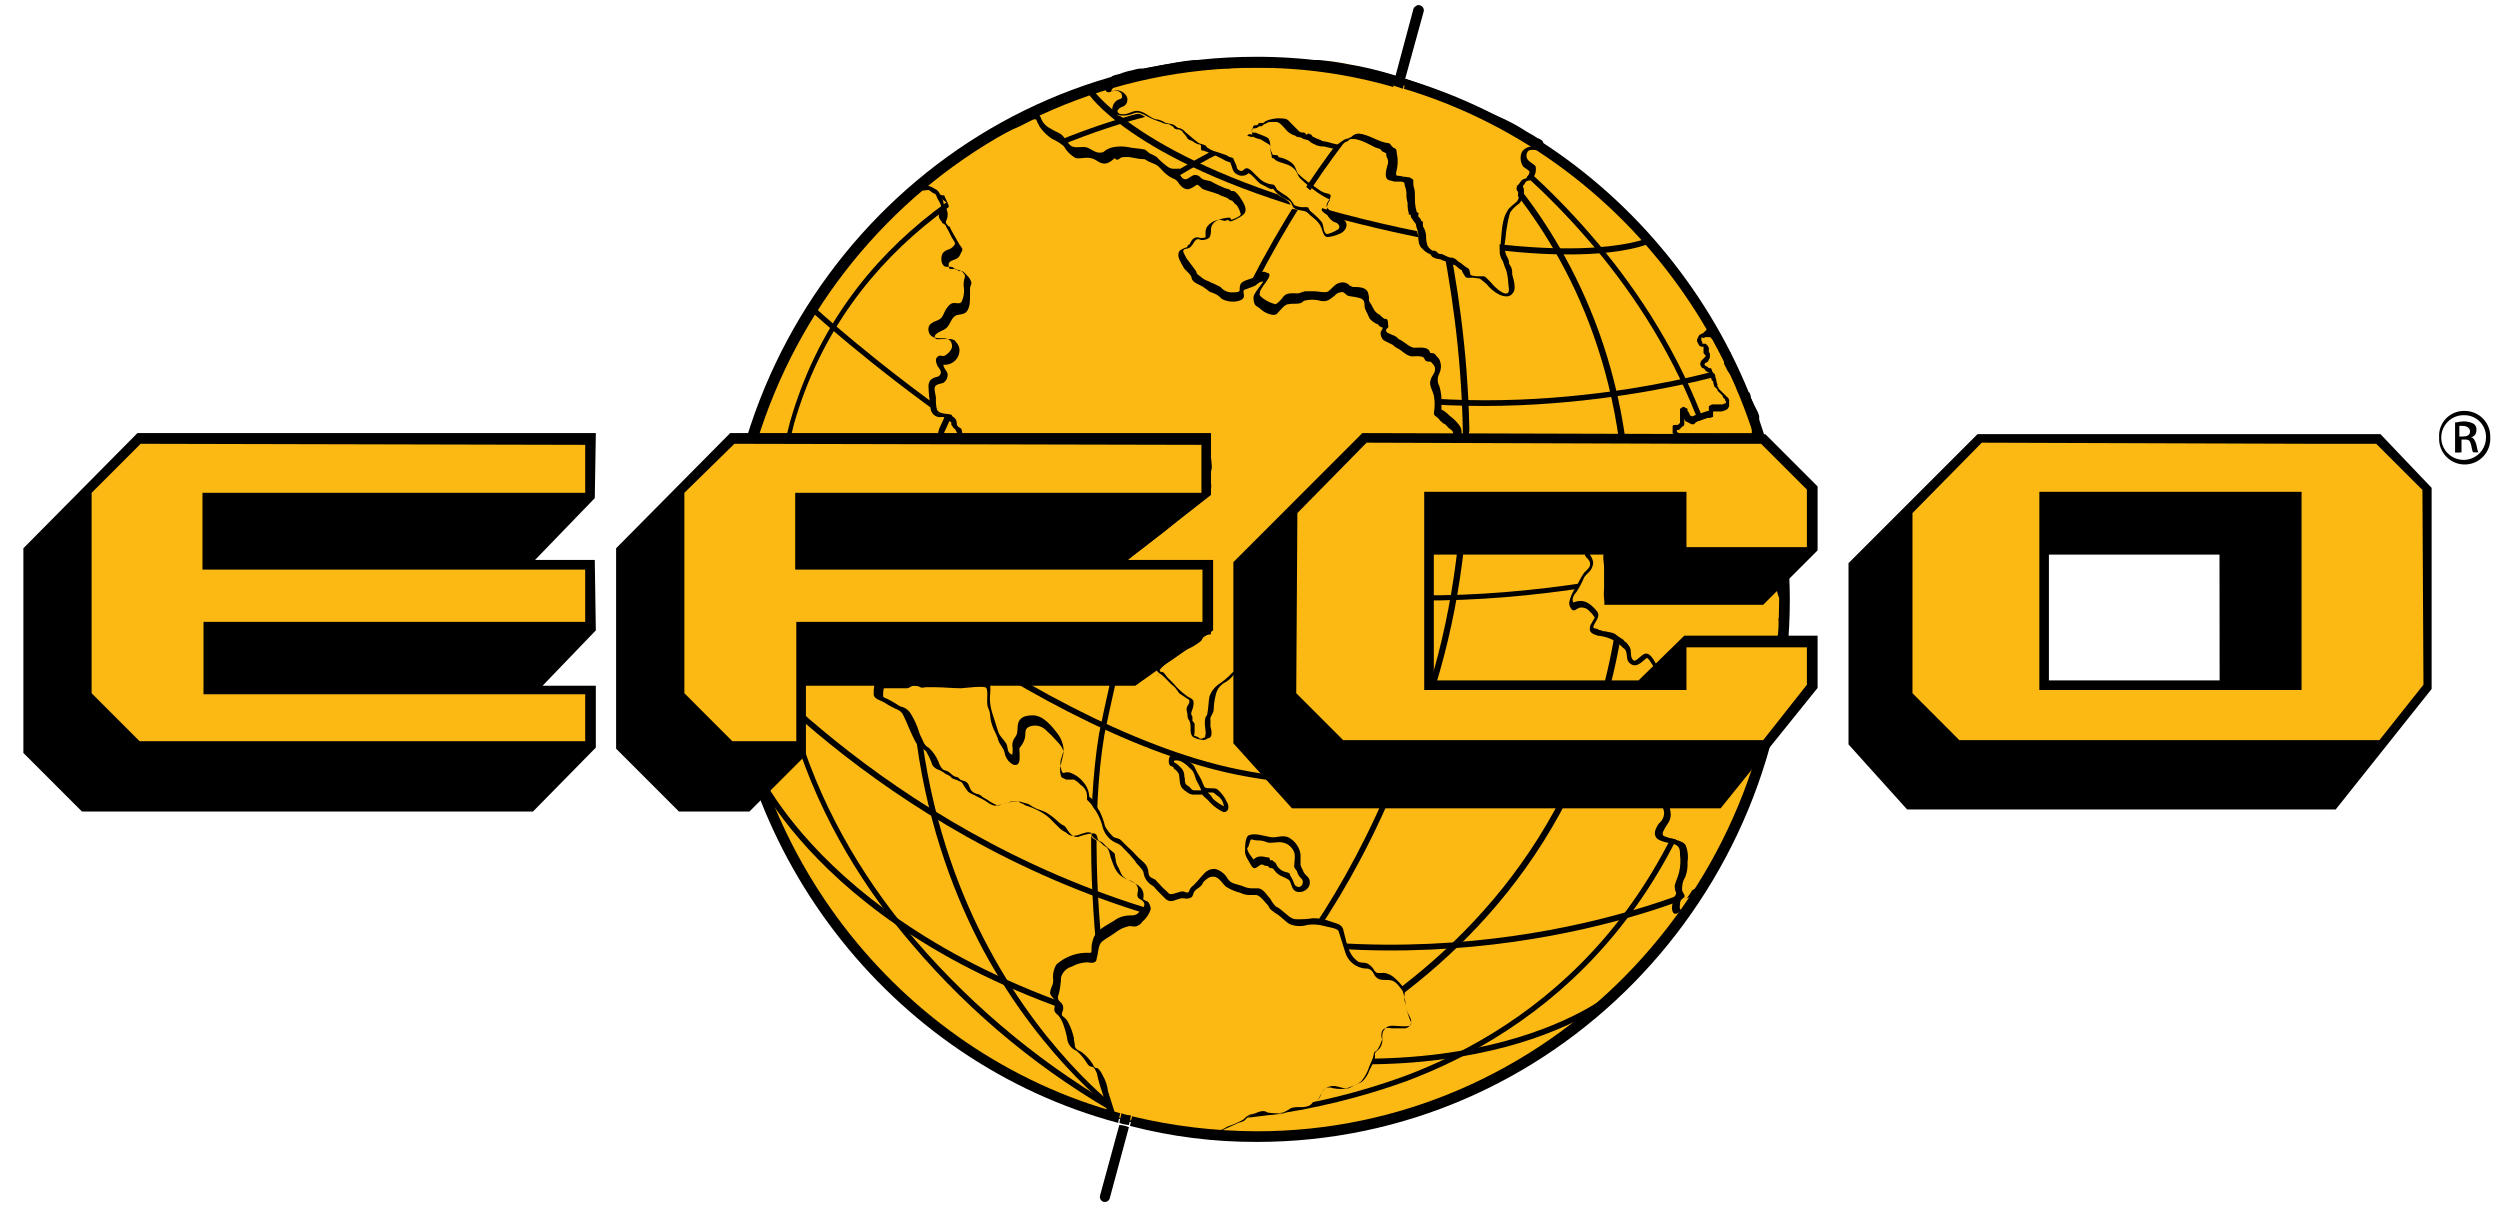 <svg width="99" height="48" viewBox="0 0 99 48" fill="none" xmlns="http://www.w3.org/2000/svg">
<g clip-path="url(#clip0_238_7312)">
<path d="M70.625 23.75C70.625 35.486 61.254 44.987 49.728 44.987C38.161 44.987 28.831 35.486 28.831 23.75C28.831 12.013 38.203 2.501 49.723 2.501C61.243 2.501 70.625 12.044 70.625 23.75Z" fill="#FDB913"/>
<path d="M43.523 29.055C42.468 35.516 44.409 44.17 44.45 44.253L44.661 44.212C44.661 44.129 42.678 35.516 43.733 29.1C47.785 9.468 55.386 3.257 55.469 3.177L55.342 3.008C55.261 3.094 47.574 9.349 43.523 29.055Z" fill="black"/>
<path d="M55.386 3.304C55.428 3.473 61.423 18.629 54.879 31.42C50.825 40.836 44.619 44.159 44.578 44.159L44.661 44.369C44.705 44.328 50.994 40.993 55.09 31.492C61.717 18.618 55.68 3.376 55.596 3.207L55.386 3.304Z" fill="black"/>
<path d="M55.386 3.346C55.428 3.346 58.255 5.035 60.706 8.582C62.985 11.875 65.347 17.444 63.871 25.511C62.395 33.578 57.241 38.175 53.19 40.667C50.548 42.276 47.67 43.458 44.661 44.17L44.705 44.38C47.75 43.692 50.661 42.508 53.323 40.877C57.416 38.385 62.611 33.7 64.123 25.552C65.635 17.405 63.195 11.789 60.916 8.455C58.424 4.855 55.555 3.177 55.511 3.177L55.386 3.346Z" fill="black"/>
<path d="M55.596 3.387C55.724 3.473 68.811 10.565 68.684 24.625C67.205 35.979 60.789 40.667 55.638 42.608C52.128 43.887 48.386 44.406 44.661 44.129L44.619 44.339C48.372 44.613 52.14 44.095 55.679 42.819C60.872 40.88 67.416 36.106 68.894 24.666C69.022 10.438 55.815 3.257 55.679 3.177L55.596 3.387Z" fill="black"/>
<path d="M37.189 16.982C34.655 26.693 36.768 33.572 38.961 37.668C41.368 42.099 44.408 44.253 44.45 44.298L44.577 44.129C44.536 44.129 41.531 41.974 39.175 37.585C36.984 33.531 34.91 26.693 37.4 17.104C42.34 5.957 55.386 3.426 55.51 3.382L55.469 3.171C55.342 3.218 42.171 5.794 37.189 16.982Z" fill="black"/>
<path d="M44.788 4.57C39.803 6.007 33.39 9.3 31.279 16.729C28.831 26.228 32.545 33.237 36.134 37.416C38.499 40.195 41.345 42.526 44.536 44.297L44.619 44.084C41.456 42.31 38.627 39.996 36.261 37.247C32.714 33.11 29.042 26.186 31.446 16.771C33.556 9.468 39.889 6.217 44.785 4.783C48.15 3.832 51.632 3.366 55.128 3.398V3.188C51.634 3.159 48.152 3.624 44.788 4.57Z" fill="black"/>
<path d="M32.039 12.254C32.124 12.337 41.327 20.781 50.15 23.054C58.972 25.328 70.373 21.534 70.492 21.534L70.409 21.321C70.282 21.365 58.967 25.123 50.194 22.841C41.454 20.612 32.293 12.213 32.208 12.119L32.039 12.254Z" fill="black"/>
<path d="M29.211 18.967C29.294 19.05 39.344 28.255 48.166 30.493C56.989 32.73 70.32 28.297 70.456 28.255L70.373 28.042C70.246 28.086 56.989 32.517 48.219 30.28C39.477 28.042 29.463 18.881 29.338 18.798L29.211 18.967Z" fill="black"/>
<path d="M28.676 25.466C28.759 25.552 35.303 33.572 46.743 36.571C58.183 39.57 67.474 35.306 67.557 35.261L67.474 35.051C67.388 35.092 58.144 39.316 46.829 36.361C35.514 33.406 28.953 25.425 28.873 25.342L28.676 25.466Z" fill="black"/>
<path d="M29.676 30.238C29.718 30.324 32.673 37.754 45.591 41.005C58.468 44.297 64.04 39.44 64.082 39.399L63.913 39.23C63.871 39.274 58.374 44.043 45.636 40.791C32.897 37.54 29.89 30.238 29.89 30.155L29.676 30.238Z" fill="black"/>
<path d="M43.143 3.769C43.226 3.894 45.381 6.816 53.866 8.876C62.173 10.945 65.095 9.721 65.22 9.679L65.134 9.469C65.092 9.469 62.137 10.693 53.946 8.666C45.547 6.597 43.392 3.681 43.351 3.642L43.143 3.769Z" fill="black"/>
<path d="M36.599 7.356C36.682 7.4 44.112 13.393 52.135 15.337C60.157 17.281 68.473 14.783 68.556 14.744L68.473 14.534C68.387 14.575 60.166 17.068 52.176 15.088C44.187 13.108 36.81 7.187 36.724 7.134L36.599 7.356Z" fill="black"/>
<path d="M59.017 16.94H58.975L58.806 16.982L58.679 17.026H58.637L58.551 16.982L58.51 16.898V16.854V16.812L58.551 16.73L58.593 16.685L58.637 16.644L58.679 16.602L58.72 16.561H58.762L58.806 16.602L58.889 16.644H58.931H58.975V16.685L59.017 16.771L59.058 16.812V16.854L59.017 16.898V16.94Z" fill="#FDB913"/>
<path d="M41.706 30.787C41.706 30.831 41.664 30.914 41.664 30.955C41.623 31.041 41.706 31.083 41.75 31.124C41.795 31.166 41.833 31.293 41.875 31.293C41.916 31.293 42.044 31.21 42.088 31.21C42.213 31.169 42.426 31.124 42.382 30.955C42.382 30.831 42.213 30.745 42.13 30.703C42.234 30.676 42.344 30.677 42.448 30.706C42.552 30.736 42.646 30.794 42.719 30.872C42.847 31 43.016 31.083 43.057 31.293C43.091 31.388 43.106 31.489 43.099 31.59C43.099 31.631 43.268 31.8 43.312 31.886C43.442 32.052 43.542 32.239 43.606 32.44C43.65 32.609 43.65 32.819 43.775 32.947C43.824 33.036 43.898 33.109 43.988 33.157C44.071 33.243 44.198 33.243 44.281 33.284C44.364 33.326 44.45 33.453 44.495 33.495C44.539 33.536 44.661 33.622 44.747 33.705C44.916 33.833 44.999 34.085 45.126 34.212C45.253 34.34 45.212 34.55 45.337 34.719C45.387 34.797 45.462 34.857 45.55 34.888C45.633 34.929 45.674 35.015 45.76 35.098C45.846 35.181 46.14 35.563 46.314 35.522C46.422 35.477 46.536 35.449 46.652 35.436C46.779 35.436 46.862 35.478 46.948 35.478C47.073 35.436 47.031 35.395 47.117 35.267C47.181 35.176 47.268 35.103 47.369 35.057C47.496 34.929 47.58 34.76 47.707 34.677C47.774 34.629 47.852 34.6 47.934 34.593C48.016 34.585 48.098 34.6 48.172 34.636C48.341 34.719 48.424 35.015 48.593 35.057C48.804 35.143 49.017 35.184 49.269 35.267C49.479 35.353 49.693 35.226 49.903 35.395C50.056 35.552 50.197 35.722 50.324 35.901C50.41 35.984 50.493 36.029 50.579 36.112C50.651 36.195 50.736 36.266 50.831 36.322C50.872 36.367 50.916 36.367 50.958 36.408C51 36.408 51 36.45 51.041 36.45C51.131 36.503 51.233 36.532 51.337 36.535C51.548 36.535 51.761 36.491 51.972 36.491C52.232 36.508 52.488 36.565 52.73 36.66C52.941 36.704 53.027 36.746 53.068 36.956C53.154 37.211 53.237 37.51 53.323 37.76C53.364 37.843 53.448 37.928 53.492 38.011L53.661 38.222C53.744 38.222 53.83 38.266 53.913 38.266C54.027 38.26 54.142 38.274 54.251 38.308C54.42 38.391 54.42 38.646 54.63 38.646C54.841 38.646 54.926 38.604 55.095 38.687C55.275 38.783 55.421 38.931 55.516 39.111C55.602 39.194 55.602 39.236 55.602 39.363C55.596 39.464 55.61 39.564 55.644 39.659C55.68 39.874 55.737 40.086 55.813 40.291C56.109 40.797 55.259 40.673 55.01 40.673C54.674 40.673 54.758 41.011 54.716 41.227C54.716 41.395 54.547 41.52 54.461 41.648C54.461 41.689 54.42 41.648 54.42 41.689V41.816C54.378 41.902 54.337 42.027 54.292 42.113C54.168 42.451 54.04 42.871 53.617 42.916C53.661 43.041 53.196 43.085 53.11 43.041C52.935 42.964 52.74 42.949 52.556 42.999C52.436 43.097 52.348 43.23 52.304 43.378C52.273 43.442 52.23 43.5 52.176 43.547C52.093 43.589 52.008 43.589 51.966 43.675C51.88 43.844 51.587 43.844 51.412 43.844C51.312 43.837 51.211 43.851 51.116 43.885C51.023 43.95 50.923 44.007 50.82 44.054C50.611 44.096 50.397 44.096 50.188 44.054C50.152 44.027 50.11 44.009 50.066 44.002C50.022 43.995 49.976 43.998 49.933 44.013C49.85 44.013 49.806 44.054 49.681 44.096C49.468 44.14 49.385 44.35 49.175 44.392C49.006 44.478 48.837 44.519 48.621 44.602C48.471 44.703 48.297 44.761 48.117 44.771H47.231C47.006 44.793 46.78 44.793 46.555 44.771L45.924 44.647C45.56 44.527 45.191 44.428 44.816 44.35C44.691 44.35 44.605 44.309 44.478 44.309C44.387 44.26 44.287 44.23 44.184 44.223C43.974 44.223 43.974 43.971 43.93 43.844C43.805 43.337 43.719 42.788 43.423 42.365C43.34 42.282 43.298 42.323 43.212 42.24C43.127 42.157 43.085 42.071 43.002 41.985C42.919 41.913 42.848 41.828 42.791 41.733C42.718 41.662 42.631 41.605 42.537 41.565C42.368 41.479 42.368 41.141 42.326 40.972C42.286 40.759 42.2 40.558 42.074 40.382C42.03 40.296 41.905 40.255 41.861 40.172C41.847 40.122 41.844 40.07 41.852 40.019C41.859 39.968 41.877 39.919 41.905 39.875C41.905 39.62 41.651 39.579 41.692 39.321C41.746 39.232 41.776 39.13 41.778 39.025C41.771 38.911 41.785 38.796 41.819 38.687C41.849 38.486 41.955 38.305 42.116 38.18C42.292 38.055 42.493 37.969 42.706 37.928C42.833 37.928 43.26 38.011 43.26 37.801C43.258 37.583 43.301 37.367 43.387 37.167C43.501 37.023 43.646 36.908 43.811 36.829C43.98 36.757 44.136 36.657 44.273 36.535C44.442 36.408 44.697 36.491 44.866 36.45C45.035 36.408 45.203 36.153 45.287 36.029C45.414 35.816 45.245 35.647 45.076 35.563C44.99 35.522 45.035 35.436 45.035 35.353C45.051 35.301 45.052 35.245 45.037 35.192C45.022 35.139 44.991 35.092 44.949 35.057C44.806 34.919 44.632 34.818 44.442 34.76C44.104 34.636 43.98 34.129 43.888 33.833C43.895 33.773 43.88 33.714 43.847 33.664C43.805 33.622 43.719 33.578 43.678 33.536C43.592 33.453 43.509 33.326 43.423 33.284C43.298 33.199 43.212 33.199 43.212 33.03C43.212 32.905 42.961 32.947 42.875 32.988C42.664 33.03 42.495 33.157 42.285 33.03C42.157 32.947 42.074 32.819 41.905 32.778C41.767 32.743 41.624 32.729 41.482 32.736H42.246C42.033 32.717 41.829 32.643 41.653 32.523C41.58 32.441 41.495 32.37 41.401 32.312C41.316 32.229 41.232 32.271 41.232 32.185C41.232 32.229 41.063 32.06 41.019 32.06C40.916 32.057 40.815 32.028 40.726 31.974C40.64 31.933 40.557 31.933 40.512 31.892C40.471 31.892 40.471 31.847 40.429 31.806C40.388 31.806 40.302 31.764 40.26 31.764C39.881 31.637 39.502 32.016 39.12 31.806C38.951 31.723 38.826 31.595 38.657 31.509C38.488 31.423 38.278 31.385 38.192 31.216C38.15 31.13 38.109 31.005 38.023 30.961C37.937 30.917 37.854 30.878 37.771 30.836C37.688 30.795 37.685 30.709 37.602 30.709C37.495 30.669 37.394 30.612 37.306 30.54C37.294 30.529 37.288 30.513 37.288 30.497C37.288 30.481 37.294 30.466 37.306 30.454C37.264 30.413 37.22 30.454 37.178 30.454C37.132 30.446 37.088 30.427 37.051 30.397C37.014 30.368 36.986 30.329 36.968 30.285C36.84 30.116 36.84 29.947 36.713 29.779C36.672 29.695 36.588 29.654 36.502 29.568C36.461 29.526 36.292 29.441 36.292 29.358C36.209 29.106 36.082 28.892 35.996 28.64C35.967 28.516 35.909 28.4 35.827 28.302C35.801 28.282 35.781 28.256 35.767 28.227C35.752 28.198 35.744 28.166 35.744 28.134C35.702 28.048 35.616 28.048 35.533 28.006C35.45 27.965 35.279 27.923 35.364 27.837C35.312 27.846 35.258 27.843 35.207 27.829C35.156 27.815 35.108 27.789 35.068 27.754C35.031 27.713 34.985 27.68 34.934 27.658C34.883 27.636 34.828 27.625 34.772 27.627C34.739 27.611 34.71 27.587 34.688 27.558C34.665 27.529 34.651 27.494 34.644 27.458C34.637 27.33 34.652 27.201 34.689 27.078C34.752 27.041 34.826 27.026 34.899 27.037H35.406C35.603 27.03 35.801 27.044 35.996 27.078C36.082 27.078 36.209 27.037 36.292 27.037H38.109C38.319 27.037 38.94 26.951 38.995 27.12C39.05 27.289 38.951 27.837 38.995 28.048C39.044 28.279 39.115 28.505 39.205 28.723C39.268 28.95 39.368 29.165 39.502 29.358C39.626 29.526 39.585 29.864 39.754 29.947C39.923 30.03 40.05 30.161 40.05 29.864C40.05 29.654 39.964 29.441 40.092 29.274C40.219 29.108 40.177 28.937 40.219 28.721C40.249 28.625 40.312 28.543 40.396 28.489C40.481 28.435 40.582 28.413 40.681 28.427C41.147 28.427 41.57 28.981 41.789 29.355C41.873 29.601 41.873 29.868 41.789 30.114C41.789 30.199 41.789 30.327 41.748 30.368C41.872 30.537 41.789 30.62 41.703 30.789" fill="#FDB913"/>
<path d="M53.738 38.047C53.359 37.754 53.317 37.247 53.184 36.782C53.099 36.571 52.888 36.571 52.678 36.485C52.462 36.403 52.233 36.36 52.002 36.361C51.778 36.395 51.552 36.409 51.326 36.402C51.116 36.402 50.947 36.192 50.772 36.064C50.699 35.994 50.614 35.937 50.52 35.895C50.436 35.807 50.364 35.707 50.307 35.599C50.182 35.472 50.055 35.22 49.845 35.178H49.548C49.431 35.171 49.317 35.142 49.211 35.092C49 35.009 48.745 35.009 48.618 34.799C48.517 34.618 48.352 34.482 48.155 34.417C48.07 34.403 47.982 34.412 47.901 34.441C47.82 34.471 47.747 34.52 47.69 34.586C47.563 34.713 47.438 34.882 47.311 35.009C47.225 35.092 47.142 35.137 47.1 35.261C47.059 35.386 46.973 35.347 46.887 35.306C46.718 35.261 46.425 35.472 46.297 35.389C46.118 35.23 45.949 35.061 45.791 34.882C45.749 34.799 45.622 34.799 45.538 34.713C45.455 34.627 45.494 34.503 45.453 34.417C45.411 34.206 45.201 34.079 45.073 33.954C44.929 33.789 44.773 33.633 44.608 33.489L44.398 33.279C44.315 33.193 44.187 33.193 44.101 33.151C43.967 33.029 43.853 32.887 43.763 32.73C43.714 32.526 43.643 32.328 43.553 32.138C43.426 31.969 43.343 31.672 43.132 31.548C43.126 31.344 43.051 31.149 42.919 30.994C42.79 30.822 42.615 30.69 42.415 30.612C42.368 30.591 42.318 30.581 42.267 30.581C42.216 30.581 42.165 30.591 42.118 30.612C42.033 30.612 41.991 30.36 41.991 30.232C41.991 30.022 42.118 29.853 42.118 29.642C42.094 29.444 42.022 29.253 41.908 29.089C41.653 28.751 41.315 28.327 40.895 28.327C40.681 28.327 40.429 28.369 40.341 28.582C40.252 28.795 40.341 29.003 40.213 29.172C40.134 29.267 40.089 29.386 40.086 29.51C40.107 29.635 40.107 29.763 40.086 29.889C39.875 29.806 39.917 29.637 39.875 29.51C39.789 29.299 39.621 29.213 39.538 29.003C39.452 28.751 39.369 28.449 39.283 28.2C39.228 28.02 39.2 27.834 39.2 27.646C39.2 27.435 39.283 27.092 39.114 26.97C39.031 26.887 38.006 26.929 37.89 26.929H36.876C36.665 26.901 36.451 26.915 36.245 26.97C36.033 26.977 35.82 26.963 35.611 26.929C35.343 26.908 35.075 26.908 34.808 26.929C34.597 26.97 34.597 27.308 34.597 27.483C34.597 27.693 34.894 27.737 35.021 27.82C35.196 27.935 35.382 28.035 35.575 28.117C35.744 28.2 35.785 28.369 35.871 28.538C35.996 28.834 36.123 29.13 36.25 29.368C36.334 29.537 36.544 29.623 36.671 29.748C36.773 29.924 36.859 30.11 36.926 30.302C36.976 30.379 37.05 30.438 37.137 30.471C37.244 30.51 37.344 30.567 37.433 30.64C37.516 30.681 37.643 30.723 37.685 30.808C37.726 30.85 37.94 30.892 37.981 30.933C38.064 30.977 38.064 30.933 38.109 31.019C38.15 31.06 38.15 31.102 38.192 31.146C38.278 31.271 38.319 31.357 38.402 31.398L38.909 31.65C39.078 31.736 39.247 31.905 39.416 31.905C39.632 31.868 39.844 31.812 40.05 31.736C40.133 31.736 40.219 31.695 40.302 31.736C40.334 31.74 40.364 31.755 40.388 31.778C40.41 31.8 40.439 31.815 40.471 31.819C40.512 31.819 40.598 31.905 40.64 31.905C40.816 31.957 40.985 32.028 41.147 32.115C41.357 32.219 41.546 32.363 41.7 32.539L41.955 32.791C42.028 32.862 42.113 32.92 42.207 32.96C42.376 33.129 42.503 33.129 42.761 33.046C42.847 33.002 42.93 33.002 43.016 32.96H43.143C43.226 32.96 43.185 33.002 43.226 33.046C43.268 33.215 43.481 33.256 43.606 33.381C43.665 33.45 43.737 33.508 43.819 33.55C43.884 33.621 43.928 33.709 43.943 33.805C43.996 34.008 44.067 34.205 44.157 34.395C44.237 34.56 44.371 34.695 44.536 34.777C44.705 34.86 44.957 34.901 45.043 35.115C45.129 35.328 44.915 35.494 45.167 35.619C45.336 35.704 45.381 35.873 45.212 36.001C45.126 36.084 45.084 36.17 44.998 36.211C44.913 36.253 44.83 36.253 44.705 36.253C44.49 36.259 44.283 36.333 44.112 36.463C43.775 36.676 43.354 36.845 43.268 37.266C43.233 37.376 43.219 37.49 43.226 37.604C43.226 37.646 43.226 37.731 43.185 37.731H42.974C42.552 37.748 42.148 37.912 41.833 38.194C41.727 38.372 41.682 38.58 41.706 38.787C41.712 38.873 41.698 38.959 41.664 39.039C41.618 39.131 41.59 39.232 41.581 39.335C41.623 39.462 41.706 39.504 41.75 39.587C41.833 39.714 41.75 39.842 41.75 39.969C41.75 40.096 41.833 40.138 41.919 40.221C41.99 40.311 42.047 40.411 42.088 40.517C42.162 40.709 42.219 40.906 42.257 41.107C42.265 41.219 42.305 41.326 42.373 41.416C42.44 41.506 42.531 41.575 42.636 41.614C42.801 41.761 42.943 41.932 43.057 42.121C43.077 42.16 43.107 42.193 43.144 42.215C43.181 42.238 43.224 42.249 43.268 42.248C43.354 42.29 43.395 42.417 43.437 42.5C43.488 42.759 43.56 43.014 43.65 43.262C43.72 43.468 43.777 43.679 43.819 43.893C43.819 44.106 44.029 44.148 44.198 44.231C44.619 44.358 44.998 44.4 45.422 44.527C45.591 44.569 45.76 44.655 45.976 44.696C46.156 44.759 46.341 44.801 46.53 44.824H48.05C48.249 44.798 48.439 44.726 48.604 44.613C48.809 44.546 49.007 44.461 49.197 44.358C49.28 44.317 49.321 44.231 49.407 44.189C49.491 44.124 49.598 44.094 49.703 44.106C49.749 44.084 49.799 44.073 49.85 44.073C49.901 44.073 49.951 44.084 49.997 44.106C50.105 44.143 50.221 44.157 50.335 44.148C50.541 44.167 50.748 44.123 50.928 44.02C51.138 43.893 51.348 43.979 51.559 43.937C51.74 43.879 51.91 43.793 52.066 43.683C52.235 43.555 52.279 43.345 52.404 43.176C52.45 43.123 52.511 43.087 52.58 43.072C52.648 43.057 52.719 43.064 52.783 43.093C52.992 43.134 53.208 43.134 53.417 43.093L53.672 42.965C53.765 42.925 53.851 42.868 53.924 42.797C54.056 42.632 54.156 42.444 54.22 42.243C54.262 42.157 54.303 42.032 54.347 41.946C54.392 41.861 54.389 41.736 54.431 41.65C54.558 41.65 54.727 41.229 54.727 41.146C54.683 41.019 54.683 40.764 54.852 40.722C54.935 40.701 55.023 40.701 55.106 40.722H55.572C55.62 40.729 55.669 40.723 55.714 40.704C55.759 40.686 55.798 40.656 55.828 40.617C55.858 40.579 55.877 40.533 55.883 40.485C55.89 40.437 55.883 40.388 55.865 40.343L55.74 40.088C55.705 39.977 55.676 39.864 55.655 39.75C55.62 39.656 55.606 39.556 55.613 39.457C55.613 39.371 55.655 39.246 55.613 39.16C55.494 38.986 55.352 38.83 55.189 38.695C55.081 38.605 54.95 38.546 54.81 38.526C54.641 38.526 54.516 38.571 54.431 38.443C54.366 38.315 54.262 38.211 54.134 38.147C54.01 38.105 53.882 38.147 53.755 38.064M42.246 30.872H42.539C42.634 30.93 42.72 31 42.794 31.082C42.873 31.131 42.938 31.2 42.983 31.281C43.027 31.363 43.049 31.455 43.046 31.548V31.672L43.174 31.8C43.257 31.886 43.301 32.01 43.384 32.096C43.494 32.268 43.58 32.455 43.639 32.65C43.675 32.861 43.778 33.055 43.932 33.204C44.006 33.275 44.093 33.332 44.187 33.373C44.304 33.414 44.406 33.486 44.483 33.583C44.647 33.743 44.801 33.912 44.946 34.09C45.032 34.259 45.242 34.386 45.284 34.555C45.298 34.66 45.335 34.76 45.394 34.848C45.453 34.936 45.53 35.009 45.622 35.062C45.707 35.103 45.749 35.189 45.832 35.272L46.17 35.61C46.383 35.779 46.552 35.61 46.804 35.569C46.931 35.569 46.973 35.61 47.1 35.569C47.228 35.527 47.225 35.483 47.269 35.358C47.314 35.234 47.438 35.189 47.48 35.148C47.557 35.097 47.617 35.022 47.649 34.935C47.776 34.81 47.901 34.683 48.114 34.724C48.283 34.766 48.407 34.979 48.535 35.103C48.716 35.221 48.915 35.307 49.125 35.358C49.217 35.405 49.318 35.433 49.421 35.441H49.759C49.928 35.483 50.097 35.738 50.224 35.865C50.255 35.952 50.315 36.026 50.393 36.075C50.476 36.159 50.603 36.203 50.687 36.286C50.855 36.413 50.983 36.582 51.152 36.624C51.358 36.688 51.579 36.688 51.786 36.624C51.998 36.596 52.213 36.61 52.42 36.665C52.545 36.71 52.974 36.751 53.01 36.879C53.093 37.131 53.179 37.432 53.262 37.679C53.309 37.861 53.412 38.024 53.556 38.145C53.7 38.266 53.878 38.339 54.065 38.355C54.111 38.349 54.158 38.354 54.202 38.368C54.246 38.383 54.286 38.408 54.32 38.441C54.403 38.523 54.403 38.609 54.489 38.693C54.655 38.861 54.868 38.778 55.079 38.82C55.289 38.861 55.416 39.072 55.544 39.241C55.605 39.42 55.647 39.606 55.668 39.795C55.701 39.998 55.758 40.197 55.837 40.387C56.006 40.684 55.668 40.639 55.499 40.639C55.289 40.639 54.993 40.556 54.868 40.725C54.699 40.852 54.741 41.063 54.741 41.232C54.732 41.322 54.703 41.408 54.655 41.484C54.613 41.57 54.444 41.653 54.444 41.739C54.489 41.949 54.32 42.201 54.234 42.37C54.177 42.548 54.075 42.708 53.938 42.835L53.686 42.963C53.558 43.004 53.475 43.046 53.348 43.09C53.22 43.134 53.01 43.004 52.794 43.004C52.697 43.005 52.601 43.034 52.519 43.086C52.437 43.138 52.371 43.213 52.329 43.3C52.303 43.395 52.255 43.483 52.189 43.556C52.123 43.629 52.041 43.686 51.949 43.721C51.908 43.721 51.908 43.807 51.864 43.807C51.819 43.807 51.78 43.849 51.694 43.849C51.6 43.88 51.501 43.894 51.401 43.89C51.3 43.883 51.2 43.898 51.105 43.932C51.012 43.998 50.913 44.055 50.808 44.101C50.584 44.152 50.349 44.138 50.133 44.059C50.087 44.039 50.036 44.028 49.986 44.028C49.935 44.028 49.885 44.039 49.839 44.059C49.834 44.059 49.828 44.06 49.822 44.062C49.817 44.063 49.812 44.066 49.808 44.07C49.804 44.074 49.8 44.079 49.798 44.084C49.796 44.09 49.795 44.095 49.795 44.101H49.723C49.637 44.101 49.596 44.101 49.554 44.145C49.459 44.202 49.373 44.273 49.299 44.356C49.216 44.439 49.089 44.439 49.006 44.483C48.837 44.566 48.623 44.652 48.452 44.735C48.284 44.836 48.094 44.894 47.898 44.904C47.56 44.904 47.222 44.821 46.884 44.821C46.697 44.813 46.511 44.784 46.331 44.735C46.12 44.693 45.951 44.693 45.741 44.652C45.547 44.593 45.349 44.55 45.148 44.525C44.938 44.483 44.855 44.439 44.594 44.397C44.553 44.397 44.384 44.314 44.342 44.314C44.301 44.314 44.256 44.228 44.215 44.228C44.173 44.228 44.173 44.101 44.132 44.018C44.046 43.763 43.963 43.464 43.877 43.215C43.852 42.992 43.781 42.776 43.666 42.583C43.625 42.489 43.568 42.403 43.498 42.328C43.481 42.313 43.461 42.301 43.438 42.294C43.416 42.286 43.393 42.284 43.37 42.287C43.329 42.245 43.287 42.201 43.287 42.16C43.165 41.963 43.008 41.791 42.822 41.653C42.736 41.611 42.611 41.57 42.567 41.442C42.567 41.315 42.526 41.232 42.526 41.105C42.482 40.899 42.411 40.701 42.315 40.515C42.27 40.412 42.197 40.324 42.105 40.26C41.977 40.177 42.105 40.049 42.105 39.922C42.106 39.873 42.096 39.824 42.073 39.78C42.051 39.736 42.018 39.698 41.977 39.67C41.85 39.543 41.894 39.457 41.936 39.332C41.984 39.124 42.011 38.912 42.019 38.698C42.048 38.597 42.102 38.506 42.176 38.432C42.25 38.359 42.342 38.305 42.443 38.277C42.623 38.176 42.825 38.118 43.032 38.108C43.118 38.108 43.243 38.15 43.329 38.108C43.456 38.064 43.412 37.939 43.456 37.853C43.498 37.643 43.498 37.388 43.666 37.264C43.835 37.139 44.004 37.053 44.173 36.926C44.336 36.799 44.525 36.712 44.727 36.671C44.81 36.671 44.938 36.715 45.023 36.671C45.111 36.64 45.185 36.58 45.234 36.502C45.394 36.37 45.512 36.194 45.572 35.995C45.563 35.906 45.534 35.819 45.486 35.743C45.444 35.657 45.234 35.657 45.275 35.574C45.361 35.068 44.896 34.984 44.558 34.771C44.389 34.688 44.348 34.433 44.262 34.309C44.21 34.218 44.181 34.117 44.179 34.012C44.137 33.927 44.179 33.802 44.093 33.758C43.943 33.642 43.802 33.516 43.672 33.378C43.586 33.295 43.503 33.337 43.462 33.209C43.462 33.126 43.417 32.999 43.293 32.999C43.103 33.016 42.917 33.059 42.739 33.126C42.528 33.209 42.359 32.999 42.276 32.871C42.244 32.809 42.2 32.751 42.149 32.703C42.055 32.662 41.97 32.605 41.897 32.534C41.746 32.385 41.576 32.257 41.39 32.154C41.304 32.113 41.177 32.071 41.052 32.027C40.948 31.981 40.848 31.925 40.756 31.858C40.714 31.816 40.587 31.816 40.501 31.775C40.394 31.738 40.279 31.724 40.166 31.733C39.95 31.768 39.737 31.825 39.532 31.902C39.364 31.843 39.207 31.757 39.067 31.648C38.973 31.607 38.888 31.55 38.815 31.479C38.729 31.437 38.602 31.437 38.518 31.351C38.433 31.31 38.391 31.141 38.349 31.058C38.266 30.93 38.181 30.93 38.053 30.889C37.97 30.847 37.97 30.761 37.843 30.761C37.715 30.72 37.674 30.634 37.546 30.551C37.463 30.509 37.377 30.509 37.336 30.465C37.256 30.383 37.198 30.282 37.167 30.172C37.081 29.962 36.952 29.773 36.788 29.618C36.697 29.571 36.623 29.498 36.577 29.407C36.533 29.28 36.45 29.155 36.408 29.028C36.331 28.761 36.217 28.505 36.07 28.269C36.026 28.192 35.964 28.125 35.891 28.074C35.818 28.023 35.735 27.988 35.647 27.973C35.484 27.864 35.314 27.765 35.14 27.676C35.057 27.635 34.971 27.635 34.971 27.549C34.971 27.507 34.971 27.255 35.015 27.255H35.901C35.985 27.255 36.029 27.214 36.112 27.17C36.195 27.125 36.367 27.17 36.45 27.214C36.491 27.255 36.619 27.214 36.66 27.214H37.04C37.377 27.214 37.715 27.255 38.053 27.255C38.181 27.255 39.025 27.128 39.067 27.255C39.153 27.507 39.025 27.845 39.153 28.086C39.236 28.255 39.194 28.466 39.277 28.676C39.363 28.972 39.446 29.014 39.532 29.31C39.574 29.479 39.742 29.604 39.784 29.817C39.801 29.915 39.841 30.007 39.9 30.087C39.958 30.167 40.034 30.233 40.122 30.279C40.418 30.365 40.377 30.027 40.377 29.858C40.377 29.69 40.335 29.648 40.418 29.562C40.499 29.463 40.556 29.348 40.587 29.224C40.629 29.014 40.545 28.845 40.797 28.762C40.899 28.729 41.007 28.724 41.11 28.745C41.214 28.767 41.311 28.816 41.39 28.887C41.554 29.031 41.709 29.186 41.853 29.352C41.98 29.479 42.149 29.69 42.107 29.858C42.066 30.027 42.022 30.238 41.98 30.412C41.973 30.527 41.987 30.641 42.022 30.75C42.022 30.792 42.066 30.792 42.235 30.878" fill="black"/>
<path d="M69.191 30.365C69.274 30.324 69.232 30.238 69.274 30.196C69.359 30.155 69.359 30.279 69.401 30.324C69.442 30.368 69.315 30.365 69.274 30.407V30.617H69.359C69.315 30.662 69.232 30.786 69.274 30.831C69.346 30.943 69.376 31.077 69.359 31.21C69.343 31.226 69.33 31.245 69.323 31.267C69.315 31.289 69.312 31.312 69.315 31.334C69.274 31.379 69.232 31.379 69.191 31.42C69.149 31.462 69.105 31.631 69.063 31.717C68.977 31.841 68.936 32.01 68.853 32.138C68.808 32.223 68.808 32.306 68.767 32.392C68.725 32.478 68.725 32.603 68.598 32.603C68.473 32.644 68.473 32.73 68.429 32.813C68.253 33.251 68.041 33.675 67.798 34.079C67.71 34.277 67.596 34.464 67.46 34.633C67.417 34.725 67.36 34.81 67.291 34.885C67.205 34.971 67.163 35.054 67.078 35.139C66.981 35.317 66.868 35.485 66.743 35.644C66.698 35.729 66.446 36.109 66.319 36.026C66.236 35.981 66.319 35.519 66.405 35.433C66.49 35.347 66.488 35.35 66.405 35.222C66.36 35.114 66.36 34.993 66.405 34.885C66.48 34.706 66.537 34.521 66.574 34.331V33.528C66.574 33.021 65.602 33.317 65.602 32.896C65.602 32.683 65.812 32.514 65.898 32.343C65.919 32.296 65.929 32.246 65.929 32.196C65.929 32.145 65.919 32.095 65.898 32.049C65.898 32.005 65.77 31.753 65.812 31.711C65.898 31.625 66.319 31.667 66.405 31.667C66.657 31.667 66.867 31.625 67.122 31.625C67.377 31.625 67.953 31.794 68.177 31.542C68.537 31.167 68.875 30.773 69.191 30.36" fill="#FDB913"/>
<path d="M69.274 30.119C69.191 30.119 69.191 30.163 69.191 30.246C69.191 30.288 69.147 30.288 69.147 30.288C69.102 30.367 69.044 30.439 68.978 30.501C68.767 30.753 68.557 31.055 68.346 31.301C68.219 31.47 68.177 31.556 67.967 31.598C67.755 31.624 67.54 31.61 67.333 31.556C67.12 31.548 66.908 31.562 66.698 31.598C66.46 31.577 66.22 31.577 65.981 31.598C65.685 31.639 65.854 31.936 65.898 32.151C65.903 32.24 65.886 32.329 65.849 32.41C65.811 32.491 65.755 32.562 65.685 32.617C65.602 32.744 65.474 32.955 65.56 33.123C65.643 33.334 66.114 33.376 66.278 33.417C66.488 33.503 66.529 33.586 66.529 33.841C66.56 34.08 66.546 34.323 66.488 34.558C66.446 34.727 66.361 34.896 66.319 35.065C66.313 35.152 66.327 35.239 66.361 35.319C66.405 35.444 66.319 35.444 66.278 35.572C66.236 35.74 66.15 36.037 66.278 36.161C66.405 36.286 66.743 35.909 66.784 35.824C66.866 35.647 66.964 35.478 67.078 35.319C67.12 35.226 67.177 35.14 67.247 35.065C67.321 34.983 67.407 34.912 67.501 34.854C67.647 34.692 67.762 34.504 67.839 34.3C67.881 34.215 67.967 34.087 68.008 34.004C68.05 33.921 68.177 33.794 68.177 33.708C68.136 33.456 68.346 33.328 68.474 33.118C68.601 32.907 68.598 32.694 68.767 32.525C68.811 32.442 68.853 32.315 68.894 32.232C68.936 32.104 68.978 32.019 69.022 31.894C69.066 31.769 69.147 31.639 69.191 31.47C69.191 31.429 69.191 31.429 69.232 31.387L69.36 31.26C69.388 31.225 69.406 31.183 69.413 31.139C69.421 31.095 69.416 31.05 69.401 31.008C69.346 30.904 69.331 30.784 69.36 30.67C69.401 30.626 69.36 30.584 69.443 30.584C69.526 30.584 69.484 30.501 69.484 30.501C69.484 30.457 69.443 30.415 69.443 30.374C69.443 30.332 69.484 30.288 69.484 30.246C69.452 30.249 69.423 30.264 69.401 30.288C69.484 30.246 69.443 30.077 69.274 30.119ZM67.839 31.808C67.972 31.826 68.106 31.796 68.219 31.725C68.341 31.607 68.454 31.479 68.557 31.343C68.642 31.218 68.767 31.091 68.853 30.963C68.939 30.836 69.063 30.67 69.191 30.501V30.626C69.276 30.49 69.374 30.363 69.484 30.246C69.443 30.374 69.443 30.457 69.401 30.584C69.401 30.67 69.315 30.794 69.315 30.88C69.36 31.008 69.36 31.132 69.401 31.26L69.274 31.301C69.232 31.301 69.232 31.343 69.191 31.387C69.134 31.431 69.09 31.489 69.063 31.556C68.978 31.725 68.936 31.894 68.853 32.019C68.853 32.063 68.811 32.104 68.811 32.146C68.811 32.188 68.853 32.232 68.853 32.273C68.845 32.363 68.815 32.449 68.767 32.525C68.557 32.653 68.515 32.822 68.388 33.032C68.305 33.245 68.177 33.456 68.091 33.666C67.996 33.872 67.883 34.069 67.754 34.256C67.712 34.342 67.629 34.469 67.585 34.552C67.54 34.636 67.501 34.763 67.46 34.849C67.416 34.89 67.416 34.976 67.374 35.018C67.333 35.059 67.291 35.101 67.291 35.145C67.247 35.27 67.205 35.355 67.078 35.397C67.036 35.397 67.078 35.524 67.078 35.524C67.078 35.524 66.995 35.608 66.953 35.608C66.867 35.649 66.867 35.776 66.826 35.818C66.8 35.869 66.765 35.914 66.722 35.95C66.678 35.987 66.628 36.015 66.574 36.031C66.488 36.031 66.529 35.818 66.529 35.776C66.529 35.733 66.541 35.69 66.564 35.653C66.586 35.616 66.618 35.586 66.657 35.566C66.784 35.48 66.657 35.397 66.615 35.27C66.595 35.076 66.64 34.881 66.743 34.716C66.811 34.527 66.839 34.326 66.826 34.126C66.863 33.897 66.834 33.663 66.743 33.45C66.615 33.281 66.236 33.24 66.023 33.154C65.898 33.112 65.812 33.112 65.854 32.944C65.902 32.84 65.959 32.741 66.023 32.647C66.236 32.351 66.15 32.182 66.109 31.888C66.447 31.896 66.786 31.881 67.122 31.844C67.356 31.785 67.6 31.77 67.839 31.802" fill="black"/>
<path d="M49.855 33.193C50.066 33.193 50.235 33.32 50.445 33.32C50.656 33.32 50.866 33.237 51.035 33.403C51.204 33.57 51.331 33.7 51.331 33.91V34.248C51.331 34.375 51.417 34.417 51.459 34.544C51.5 34.672 51.5 34.713 51.586 34.755C51.626 34.784 51.658 34.823 51.68 34.867C51.701 34.911 51.712 34.96 51.711 35.01C51.669 35.178 51.459 35.347 51.331 35.22C51.204 35.137 51.163 34.924 51.121 34.799C51.08 34.675 51.035 34.713 50.994 34.672C50.971 34.674 50.947 34.672 50.925 34.665C50.903 34.658 50.883 34.646 50.866 34.63C50.825 34.586 50.783 34.544 50.742 34.544C50.656 34.461 50.573 34.417 50.531 34.292C50.49 34.168 50.531 34.206 50.445 34.206C50.359 34.206 50.362 34.206 50.318 34.123C50.318 34.079 50.024 34.038 49.98 34.038C49.936 34.038 49.77 34.206 49.687 34.206C49.601 34.165 49.473 33.869 49.432 33.786C49.349 33.658 49.39 33.572 49.39 33.448C49.39 33.323 49.39 33.11 49.473 33.068C49.594 33.128 49.723 33.17 49.855 33.193Z" fill="#FDB913"/>
<path d="M49.474 33.068C49.305 33.11 49.305 33.531 49.305 33.658C49.263 33.868 49.474 34.123 49.559 34.292C49.728 34.544 49.856 34.165 50.025 34.248C50.075 34.279 50.134 34.294 50.194 34.292C50.235 34.292 50.235 34.375 50.318 34.375C50.446 34.375 50.446 34.461 50.532 34.544C50.604 34.616 50.69 34.673 50.783 34.713C50.871 34.747 50.956 34.79 51.035 34.84C51.163 34.968 51.121 35.22 51.332 35.306C51.428 35.335 51.531 35.33 51.624 35.291C51.716 35.252 51.792 35.182 51.839 35.093C51.859 35.046 51.87 34.996 51.87 34.946C51.87 34.895 51.859 34.845 51.839 34.799C51.797 34.713 51.67 34.63 51.628 34.544C51.587 34.417 51.501 34.334 51.501 34.206V33.827C51.481 33.697 51.433 33.573 51.36 33.464C51.287 33.354 51.192 33.262 51.08 33.193C50.825 33.024 50.573 33.193 50.318 33.151C50.063 33.11 49.728 32.982 49.474 33.068ZM49.559 33.237C49.654 33.271 49.755 33.285 49.856 33.279C49.972 33.287 50.087 33.315 50.194 33.362C50.404 33.403 50.573 33.32 50.783 33.362C50.871 33.377 50.954 33.411 51.027 33.463C51.1 33.514 51.16 33.581 51.204 33.658C51.332 33.827 51.249 34.123 51.249 34.292C51.249 34.417 51.373 34.461 51.373 34.544C51.406 34.643 51.464 34.731 51.542 34.799C51.67 34.924 51.542 35.22 51.332 35.093C51.249 35.051 51.249 34.968 51.204 34.882C51.204 34.84 51.08 34.672 51.08 34.63C51.08 34.544 50.911 34.544 50.825 34.503C50.724 34.456 50.637 34.383 50.573 34.292C50.532 34.206 50.532 34.165 50.446 34.123C50.404 34.079 50.362 34.037 50.318 34.079C50.296 34.057 50.281 34.027 50.277 33.996C50.277 33.954 50.235 33.954 50.194 33.954C49.98 33.91 49.812 33.868 49.64 34.037C49.557 33.91 49.388 33.741 49.388 33.572C49.471 33.572 49.471 33.279 49.557 33.237" fill="black"/>
<path d="M47.743 31.335C47.618 31.379 47.236 31.421 47.112 31.293C46.987 31.166 46.815 31.041 46.815 30.872C46.829 30.726 46.799 30.578 46.73 30.449C46.668 30.383 46.597 30.326 46.519 30.28C46.436 30.238 46.35 30.197 46.394 30.069C46.519 29.69 47.225 30.28 47.322 30.449C47.437 30.637 47.536 30.836 47.618 31.041C47.66 31.124 47.66 31.252 47.787 31.252H48.081C48.25 31.252 48.377 31.462 48.463 31.59C48.505 31.673 48.715 32.011 48.546 32.011C48.464 31.995 48.389 31.951 48.336 31.886C48.249 31.854 48.175 31.794 48.125 31.717C48.039 31.682 47.961 31.631 47.895 31.565C47.829 31.499 47.778 31.421 47.743 31.335Z" fill="#FDB913"/>
<path d="M46.56 29.9C46.477 29.9 46.35 29.9 46.309 29.986C46.267 30.072 46.267 30.279 46.35 30.324C46.433 30.368 46.477 30.365 46.477 30.407C46.477 30.448 46.56 30.492 46.56 30.492C46.614 30.539 46.658 30.597 46.688 30.661C46.73 30.872 46.688 31.041 46.815 31.215C46.878 31.281 46.948 31.337 47.026 31.384C47.11 31.449 47.216 31.479 47.322 31.467H47.618C47.618 31.509 47.787 31.636 47.829 31.678C47.969 31.85 48.141 31.994 48.336 32.102C48.463 32.184 48.546 32.184 48.629 32.06C48.644 32.01 48.647 31.958 48.64 31.907C48.633 31.856 48.615 31.807 48.588 31.764C48.5 31.569 48.371 31.396 48.208 31.257C48.081 31.174 47.829 31.257 47.702 31.174C47.653 31.078 47.611 30.979 47.574 30.877C47.532 30.792 47.45 30.667 47.405 30.581L47.281 30.329C47.221 30.26 47.149 30.202 47.067 30.16C46.929 30.025 46.752 29.936 46.56 29.905M46.519 30.116C46.774 30.074 46.984 30.285 47.153 30.454C47.281 30.54 47.322 30.75 47.364 30.877C47.443 31.013 47.514 31.154 47.574 31.298H47.322C47.195 31.298 47.195 31.257 47.112 31.174C47.029 31.091 46.943 31.088 46.943 31.005C46.898 30.919 46.943 30.836 46.898 30.75C46.902 30.678 46.889 30.606 46.859 30.54C46.83 30.474 46.786 30.416 46.73 30.371C46.671 30.301 46.6 30.243 46.519 30.202C46.477 30.202 46.477 30.116 46.519 30.116ZM47.829 31.384H48.039C48.125 31.426 48.125 31.467 48.208 31.509C48.281 31.555 48.341 31.617 48.386 31.691C48.43 31.764 48.456 31.847 48.463 31.933C48.329 31.857 48.202 31.772 48.081 31.678C48.029 31.63 47.987 31.573 47.956 31.509L47.829 31.384Z" fill="black"/>
<path d="M37.106 7.525C37.062 7.61 37.02 7.61 36.937 7.525C36.906 7.489 36.864 7.465 36.818 7.458C36.771 7.45 36.723 7.459 36.683 7.483C36.555 7.483 36.472 7.441 36.472 7.356C36.472 7.27 36.641 7.231 36.724 7.187C36.913 7.056 37.084 6.901 37.231 6.724C37.305 6.653 37.391 6.596 37.486 6.555C37.613 6.514 37.613 6.428 37.738 6.428C37.738 6.428 37.865 6.259 37.907 6.217C37.989 6.136 38.091 6.078 38.203 6.049C38.289 6.007 38.372 6.007 38.455 5.921C38.544 5.838 38.644 5.767 38.751 5.711C39.131 5.5 39.554 5.287 39.934 5.077C40.137 4.962 40.349 4.864 40.568 4.783C40.693 4.697 41.03 4.487 41.122 4.656C41.219 4.849 41.332 5.034 41.46 5.209C41.618 5.361 41.807 5.476 42.013 5.547C42.228 5.699 42.416 5.886 42.567 6.101C42.695 6.229 42.991 6.143 43.16 6.143C43.329 6.143 43.539 6.312 43.714 6.356C43.756 6.371 43.801 6.375 43.846 6.368C43.89 6.36 43.931 6.341 43.966 6.312C44.01 6.27 44.135 6.101 44.221 6.101C44.262 6.101 44.262 6.187 44.304 6.187C44.345 6.187 44.304 6.101 44.348 6.101C44.471 6.06 44.604 6.06 44.727 6.101C44.852 6.101 44.979 6.143 45.107 6.143C45.235 6.133 45.364 6.148 45.486 6.187L45.614 6.312C45.655 6.356 45.741 6.356 45.782 6.397C45.91 6.439 45.951 6.525 46.034 6.608C46.162 6.694 46.248 6.818 46.372 6.904C46.497 6.99 46.541 6.946 46.669 6.946L46.627 6.987C46.752 7.073 46.796 7.284 46.965 7.367C47.134 7.45 47.258 7.242 47.427 7.198C47.513 7.156 47.641 7.325 47.724 7.367C47.934 7.453 48.103 7.453 48.316 7.536C48.492 7.639 48.678 7.724 48.87 7.79C49.081 7.832 49.164 8.042 49.249 8.211C49.335 8.38 49.377 8.466 49.208 8.593C49.122 8.635 48.995 8.718 48.912 8.762C48.829 8.807 48.826 8.677 48.784 8.677L48.701 8.762V8.677C48.657 8.718 48.657 8.718 48.615 8.718C48.615 8.677 48.574 8.677 48.574 8.635C48.532 8.718 48.446 8.677 48.363 8.718C48.262 8.754 48.163 8.797 48.067 8.845C47.984 8.931 47.984 9.014 47.94 9.097C47.94 9.183 47.984 9.352 47.898 9.435C47.857 9.48 47.688 9.48 47.602 9.48C47.516 9.48 47.477 9.435 47.35 9.521C47.308 9.563 47.308 9.604 47.264 9.649L47.181 9.732L47.095 9.817C47.045 9.851 46.986 9.865 46.926 9.859C46.588 10.069 47.222 10.618 47.35 10.831C47.391 10.914 47.391 10.956 47.433 11C47.537 11.046 47.636 11.101 47.729 11.166C47.822 11.209 47.908 11.266 47.984 11.335C48.078 11.386 48.176 11.429 48.278 11.462C48.429 11.606 48.624 11.696 48.831 11.717C48.919 11.724 49.006 11.709 49.086 11.673C49.214 11.631 49.255 11.631 49.214 11.462C49.169 11.21 49.424 11.166 49.634 11.125C49.845 11.083 49.931 10.873 50.188 10.914C50.105 11.125 49.936 11.252 49.85 11.468C49.822 11.511 49.804 11.56 49.797 11.611C49.79 11.663 49.794 11.715 49.809 11.764C49.85 11.892 49.895 11.892 50.019 11.975C50.147 12.102 50.443 12.271 50.612 12.185C50.758 12.08 50.886 11.952 50.991 11.806C51.075 11.723 51.412 11.806 51.545 11.723C51.637 11.674 51.738 11.645 51.842 11.637H52.179C52.348 11.637 52.559 11.723 52.686 11.595C52.855 11.468 52.938 11.299 53.149 11.258C53.276 11.258 53.276 11.299 53.403 11.385C53.486 11.426 53.614 11.426 53.7 11.468C53.952 11.509 54.121 11.509 54.162 11.806C54.184 12.025 54.273 12.232 54.417 12.398C54.5 12.523 54.755 12.736 54.879 12.692V12.947C54.879 12.988 54.796 12.988 54.796 13.03V13.199C54.924 13.368 55.176 13.326 55.262 13.495C55.303 13.578 55.431 13.578 55.514 13.622C55.597 13.667 55.641 13.791 55.768 13.833C55.962 13.881 56.159 13.909 56.358 13.916C56.444 13.916 56.486 13.96 56.527 14.043C56.569 14.126 56.696 14.085 56.779 14.171C56.907 14.298 57.034 14.509 56.948 14.678C56.862 14.846 56.779 14.974 56.823 15.14C56.865 15.353 56.992 15.478 56.992 15.694C56.992 15.818 56.907 16.248 57.034 16.325C57.109 16.359 57.179 16.402 57.244 16.453C57.372 16.538 57.33 16.58 57.499 16.58C57.541 16.58 57.71 16.538 57.751 16.622C57.772 16.733 57.772 16.848 57.751 16.959C57.751 17.128 57.793 17.297 57.624 17.339C57.385 17.36 57.145 17.36 56.907 17.339H54.542C54.373 17.336 54.206 17.378 54.057 17.459C53.909 17.541 53.785 17.66 53.697 17.804C53.569 17.973 53.401 18.1 53.273 18.269C53.223 18.347 53.149 18.406 53.063 18.438C53.021 18.48 53.021 18.521 52.98 18.563C52.149 19.324 51.332 20.125 50.487 20.886C50.108 21.224 49.729 21.603 49.349 21.941C49.263 22.024 49.18 22.069 49.18 22.152C49.15 22.337 49.165 22.527 49.222 22.706C49.243 23.113 49.243 23.522 49.222 23.93V25.915C49.243 26.041 49.243 26.169 49.222 26.294C49.18 26.463 49.053 26.422 48.925 26.505C48.526 26.695 48.154 26.937 47.818 27.225C47.48 27.56 47.901 28.056 47.732 28.405C47.686 28.483 47.657 28.57 47.649 28.66C47.649 28.743 47.69 28.87 47.69 28.956C47.69 29.042 47.607 29.125 47.522 29.08C47.394 29.039 47.311 29.08 47.311 28.956C47.27 28.828 47.353 28.701 47.27 28.574C47.184 28.491 47.225 28.363 47.225 28.236C47.225 28.153 47.438 27.729 47.311 27.682C47.184 27.635 47.015 27.513 46.887 27.43C46.804 27.386 46.763 27.261 46.677 27.175C46.591 27.089 46.17 26.796 46.256 26.621C46.129 26.621 46.087 26.621 46.001 26.538C45.915 26.455 46.045 26.325 46.087 26.284C46.129 26.242 46.17 26.2 46.214 26.2C46.339 26.114 46.466 26.073 46.594 25.987L47.48 25.48C47.649 25.397 47.776 25.356 47.818 25.145C47.887 24.78 47.915 24.409 47.901 24.038C47.859 23.741 47.859 23.403 47.818 23.11C47.818 22.983 47.776 22.855 47.776 22.686C47.776 22.645 47.776 22.517 47.732 22.476C47.609 22.439 47.48 22.425 47.353 22.434H46.425C45.791 22.434 45.157 22.393 44.567 22.393C44.484 22.393 44.27 22.393 44.315 22.265C44.379 22.138 44.481 22.034 44.608 21.969L45.832 21C46.425 20.535 47.056 20.028 47.649 19.562C47.724 19.503 47.782 19.425 47.819 19.336C47.856 19.247 47.87 19.151 47.859 19.056C47.859 18.931 47.818 18.804 47.818 18.676C47.811 18.535 47.825 18.393 47.859 18.255V18.845C47.887 18.408 47.873 17.97 47.818 17.535C47.818 17.411 47.776 17.411 47.69 17.366H46.954C46.91 17.366 46.785 17.283 46.741 17.283H46.447C46.406 17.283 46.32 17.325 46.278 17.325H39.175C38.866 17.368 38.553 17.368 38.245 17.325C38.161 17.283 38.12 17.198 38.034 17.114C38.018 17.098 38.006 17.078 37.999 17.055C37.992 17.033 37.989 17.01 37.992 16.987V16.945C37.992 16.904 37.951 16.945 37.951 16.904C37.884 16.852 37.839 16.777 37.824 16.694C37.824 16.525 37.824 16.525 37.696 16.439C37.569 16.353 37.231 16.439 37.106 16.228C36.982 16.018 37.02 15.722 37.02 15.511C37.02 15.301 36.937 15.087 37.148 15.004C37.317 14.918 37.613 14.918 37.486 14.666C37.444 14.581 37.189 14.243 37.358 14.201C37.444 14.16 37.527 14.201 37.613 14.16C37.676 14.127 37.733 14.084 37.782 14.032C37.865 13.949 37.992 13.611 37.824 13.567C37.865 13.567 37.865 13.567 37.907 13.525C37.865 13.357 37.655 13.315 37.486 13.274C37.4 13.274 36.979 13.357 37.062 13.188C36.893 13.229 36.937 12.977 37.02 12.936C37.142 12.856 37.268 12.786 37.4 12.725C37.569 12.639 37.527 12.512 37.613 12.387C37.658 12.308 37.715 12.236 37.782 12.174C37.824 12.091 37.951 12.133 38.034 12.133C38.413 12.091 38.413 11.667 38.413 11.374C38.413 11.205 38.458 11.078 38.458 10.909C38.458 10.825 38.372 10.74 38.33 10.698C38.289 10.657 38.161 10.612 38.203 10.571C38.114 10.562 38.028 10.534 37.951 10.488C37.872 10.448 37.784 10.433 37.696 10.443C37.527 10.402 37.486 10.105 37.613 9.981C37.696 9.895 37.824 9.895 37.907 9.812C37.99 9.729 38.076 9.643 38.076 9.599C38.052 9.494 38.01 9.395 37.951 9.305L37.815 9.045C37.774 8.962 37.729 8.834 37.688 8.751C37.655 8.748 37.626 8.732 37.605 8.707C37.56 8.707 37.605 8.665 37.56 8.665L37.519 8.624C37.486 8.559 37.471 8.486 37.477 8.413C37.519 8.328 37.605 8.245 37.56 8.117C37.516 7.99 37.436 7.862 37.392 7.738C37.14 7.738 37.14 7.61 37.098 7.525" fill="#FDB913"/>
<path d="M40.989 4.445C40.782 4.504 40.584 4.588 40.399 4.697C40.188 4.783 39.975 4.907 39.806 4.993C39.427 5.204 39.006 5.373 38.624 5.625C38.541 5.669 38.413 5.711 38.372 5.794C38.33 5.877 38.203 5.921 38.075 5.963C37.992 6.007 37.907 6.09 37.824 6.131L37.696 6.259C37.656 6.279 37.613 6.294 37.569 6.3C37.527 6.3 37.527 6.386 37.486 6.386C37.469 6.402 37.449 6.414 37.427 6.421C37.405 6.428 37.381 6.431 37.358 6.428C37.264 6.485 37.18 6.556 37.106 6.638C36.972 6.8 36.815 6.943 36.641 7.062C36.555 7.103 36.431 7.145 36.389 7.272C36.37 7.317 36.367 7.368 36.383 7.414C36.398 7.461 36.43 7.5 36.472 7.524C36.555 7.569 36.683 7.524 36.768 7.524C36.893 7.569 36.937 7.693 37.062 7.652C37.062 7.862 37.317 8.075 37.275 8.286C37.275 8.327 37.189 8.413 37.189 8.455C37.173 8.507 37.172 8.563 37.187 8.616C37.203 8.669 37.233 8.716 37.275 8.751L37.317 8.834C37.365 8.852 37.409 8.882 37.444 8.92C37.486 9.045 37.569 9.131 37.613 9.255C37.661 9.358 37.718 9.457 37.782 9.552C37.865 9.679 37.782 9.72 37.696 9.806C37.61 9.892 37.4 9.889 37.317 10.058C37.234 10.227 37.275 10.565 37.486 10.565H37.655C37.738 10.565 37.738 10.607 37.824 10.651C37.909 10.695 38.034 10.692 38.12 10.775C38.161 10.82 38.244 10.903 38.203 10.989C38.169 11.097 38.155 11.21 38.161 11.324C38.199 11.539 38.169 11.761 38.075 11.958C37.992 12.044 37.907 11.999 37.782 11.999C37.657 11.999 37.569 12.085 37.486 12.213C37.358 12.382 37.358 12.592 37.148 12.675C36.937 12.758 36.724 12.844 36.768 13.099C36.813 13.354 37.02 13.393 37.231 13.393C37.441 13.393 37.655 13.393 37.696 13.647C37.738 13.816 37.569 13.985 37.444 14.068C37.319 14.151 37.231 14.027 37.148 14.113C37.02 14.195 37.062 14.323 37.106 14.45C37.151 14.578 37.4 14.744 37.148 14.913C36.937 14.957 36.768 15.04 36.768 15.292C36.775 15.562 36.803 15.83 36.852 16.095C36.846 16.145 36.85 16.196 36.864 16.244C36.878 16.293 36.901 16.338 36.932 16.377C36.964 16.417 37.003 16.45 37.047 16.474C37.091 16.498 37.139 16.513 37.189 16.519C37.307 16.507 37.425 16.518 37.538 16.549C37.58 16.591 37.624 16.591 37.666 16.633C37.707 16.674 37.666 16.76 37.666 16.801C37.708 16.883 37.765 16.955 37.835 17.015L37.962 17.267C38.004 17.35 38.045 17.477 38.131 17.477C38.245 17.471 38.36 17.485 38.469 17.519C38.679 17.563 38.804 17.477 39.023 17.477H46.156C46.242 17.477 46.284 17.436 46.411 17.436C46.49 17.402 46.577 17.387 46.663 17.394C46.753 17.396 46.841 17.425 46.915 17.477C47.182 17.498 47.451 17.498 47.718 17.477C47.804 17.477 47.846 18.031 47.846 18.153C47.846 18.275 47.804 18.239 47.804 18.363V18.765C47.846 18.973 47.846 19.188 47.804 19.396C47.76 19.524 47.676 19.565 47.549 19.651C46.621 20.41 45.649 21.169 44.722 21.889C44.636 21.972 44.511 22.058 44.425 22.14C44.298 22.268 44.215 22.564 44.467 22.564C44.932 22.564 45.439 22.564 45.904 22.606C46.494 22.606 47.084 22.647 47.635 22.647C47.76 22.647 47.718 22.858 47.718 22.944C47.76 23.282 47.76 23.619 47.804 23.957C47.804 24.126 47.846 24.295 47.846 24.464V24.758C47.846 24.802 47.846 25.012 47.804 25.054C47.718 25.14 47.591 25.012 47.508 25.14C47.466 25.223 47.422 25.223 47.38 25.264C47.128 25.433 46.826 25.602 46.58 25.771C46.333 25.94 45.472 26.325 45.904 26.657C45.983 26.702 46.054 26.759 46.115 26.826L46.367 27.081C46.453 27.164 46.536 27.208 46.58 27.291C46.621 27.333 46.663 27.419 46.705 27.46L47.084 27.712C47.128 27.757 47.084 27.881 47.042 27.925C47.016 27.961 46.998 28.003 46.991 28.046C46.984 28.09 46.987 28.135 47.001 28.177C47.042 28.305 47.001 28.432 47.084 28.515C47.211 28.726 47.084 28.981 47.211 29.149C47.253 29.233 47.676 29.36 47.765 29.274C47.809 29.233 47.892 29.233 47.934 29.191C47.976 29.149 47.978 29.022 47.978 28.981C47.968 28.91 47.953 28.839 47.934 28.77V28.515C47.892 28.388 48.062 28.263 48.062 28.094C48.068 27.894 48.097 27.696 48.147 27.502C48.173 27.39 48.224 27.286 48.297 27.198C48.37 27.11 48.463 27.041 48.568 26.995C48.727 26.888 48.858 26.744 48.948 26.574C48.989 26.533 49.033 26.447 49.117 26.447C49.194 26.446 49.269 26.416 49.327 26.364C49.377 26.324 49.415 26.272 49.437 26.212C49.46 26.153 49.466 26.088 49.454 26.026C49.461 25.8 49.447 25.574 49.413 25.35C49.371 24.674 49.371 23.999 49.327 23.282V22.766C49.327 22.598 49.244 22.428 49.244 22.26C49.285 22.005 49.623 21.753 49.834 21.584C50.806 20.698 51.733 19.812 52.706 18.925L53.323 18.291L53.785 17.826C53.916 17.655 54.091 17.523 54.292 17.447C54.461 17.426 54.631 17.426 54.799 17.447H57.247C57.416 17.447 57.712 17.488 57.801 17.361C57.852 17.287 57.879 17.199 57.879 17.109C57.879 17.019 57.852 16.931 57.801 16.857C57.695 16.709 57.566 16.58 57.419 16.475C57.344 16.395 57.259 16.324 57.167 16.264C57.125 16.223 57.081 16.264 57.081 16.181V15.968C57.094 15.739 57.066 15.511 56.998 15.292C56.956 15.215 56.934 15.128 56.934 15.04C56.934 14.952 56.956 14.866 56.998 14.788C57.039 14.702 57.061 14.607 57.061 14.511C57.061 14.415 57.039 14.321 56.998 14.234C56.956 14.151 56.87 14.11 56.829 14.024C56.779 13.991 56.719 13.976 56.66 13.982C56.618 13.982 56.618 13.896 56.577 13.855C56.45 13.727 56.153 13.772 55.984 13.772C55.774 13.727 55.605 13.517 55.394 13.434C55.328 13.354 55.239 13.295 55.14 13.265C55.057 13.221 54.888 13.179 54.888 13.096C54.888 12.969 55.012 13.01 54.971 12.886C54.971 12.8 54.971 12.589 54.843 12.631C54.802 12.631 54.677 12.504 54.633 12.462C54.521 12.412 54.431 12.322 54.381 12.21C54.331 12.107 54.275 12.008 54.212 11.914C54.222 11.799 54.207 11.684 54.17 11.576C54.085 11.365 53.788 11.365 53.617 11.365C53.594 11.368 53.571 11.366 53.549 11.358C53.527 11.35 53.508 11.338 53.492 11.321C53.406 11.321 53.448 11.28 53.365 11.238C53.321 11.21 53.272 11.193 53.221 11.185C53.17 11.178 53.118 11.182 53.068 11.196C52.858 11.238 52.772 11.407 52.606 11.534C52.478 11.617 52.224 11.534 52.052 11.534H51.714C51.59 11.534 51.504 11.617 51.376 11.617C51.207 11.617 50.955 11.576 50.822 11.745C50.739 11.872 50.529 12.083 50.485 12.041C50.3 11.992 50.127 11.905 49.978 11.786C49.895 11.703 49.853 11.703 49.895 11.576C49.895 11.49 49.978 11.407 50.022 11.321C50.147 11.152 50.36 10.9 50.233 10.817C50.147 10.817 50.105 10.731 49.978 10.773C49.85 10.814 49.809 10.859 49.726 10.942C49.557 11.069 49.261 11.069 49.133 11.238C49.099 11.317 49.085 11.404 49.092 11.49C49.092 11.576 48.923 11.576 48.84 11.576C48.744 11.586 48.648 11.572 48.559 11.535C48.471 11.498 48.393 11.44 48.333 11.365L48.078 11.238C47.953 11.196 47.909 11.152 47.785 11.111C47.69 11.07 47.604 11.013 47.53 10.942C47.402 10.859 47.402 10.859 47.361 10.731L46.981 10.224L46.854 9.972C46.854 9.845 46.981 9.845 47.023 9.845C47.109 9.803 47.15 9.803 47.192 9.718C47.233 9.718 47.278 9.549 47.361 9.507C47.447 9.421 47.488 9.507 47.616 9.507C47.699 9.507 47.868 9.466 47.909 9.38C47.946 9.286 47.961 9.184 47.953 9.083C47.958 8.991 47.995 8.904 48.056 8.835C48.117 8.766 48.2 8.72 48.291 8.704C48.362 8.715 48.433 8.729 48.502 8.748L48.626 8.704C48.671 8.748 48.712 8.79 48.795 8.748C48.923 8.704 49.261 8.535 49.302 8.411C49.388 8.242 49.219 7.987 49.133 7.857C49.077 7.762 49.005 7.677 48.923 7.605C48.881 7.563 48.84 7.563 48.754 7.563C48.734 7.537 48.709 7.515 48.679 7.5C48.65 7.485 48.618 7.477 48.585 7.477C48.366 7.397 48.155 7.298 47.953 7.181C47.826 7.139 47.657 7.139 47.571 7.056C47.486 6.973 47.447 6.929 47.319 6.929C47.192 6.929 47.065 7.098 46.94 7.098C46.815 7.098 46.771 6.971 46.727 6.929C46.644 6.802 46.644 6.802 46.727 6.677C46.516 6.677 46.392 6.719 46.223 6.591C46.071 6.477 45.929 6.35 45.799 6.212C45.719 6.161 45.635 6.118 45.547 6.084C45.461 6.043 45.378 5.915 45.292 5.915C45.082 5.874 44.913 5.874 44.702 5.832C44.493 5.788 44.277 5.788 44.068 5.832C43.963 5.856 43.862 5.898 43.772 5.957C43.689 6.043 43.647 6.043 43.52 6.043C43.351 6.043 43.182 5.874 43.013 5.832C42.758 5.788 42.506 5.915 42.337 5.705C42.21 5.578 42.127 5.367 41.958 5.281C41.798 5.206 41.643 5.122 41.493 5.029C41.349 4.927 41.244 4.778 41.197 4.608C41.197 4.691 41.155 4.439 40.986 4.439M37.613 6.469C37.613 6.514 37.444 6.555 37.4 6.597L37.613 6.469ZM37.02 7.483C36.934 7.415 36.832 7.372 36.724 7.355C36.599 7.355 36.514 7.355 36.683 7.272C36.883 7.195 37.059 7.064 37.189 6.893C37.231 6.807 37.317 6.766 37.358 6.724C37.444 6.638 37.569 6.638 37.655 6.555C37.655 6.514 37.738 6.555 37.782 6.555C37.826 6.555 37.824 6.428 37.865 6.428C37.951 6.345 38.034 6.3 38.12 6.217C38.206 6.134 38.245 6.131 38.33 6.131C38.416 6.131 38.499 5.963 38.624 5.879C38.808 5.756 39.007 5.657 39.217 5.583C39.597 5.361 39.992 5.164 40.399 4.993L40.906 4.739C40.947 4.739 40.989 4.697 41.03 4.739C41.072 4.78 41.075 4.866 41.116 4.907C41.147 4.984 41.19 5.055 41.244 5.118C41.363 5.267 41.505 5.396 41.664 5.5C41.834 5.573 41.991 5.672 42.13 5.794C42.239 5.988 42.399 6.149 42.592 6.259C42.761 6.3 42.974 6.217 43.185 6.259C43.395 6.3 43.481 6.428 43.65 6.469C43.861 6.514 43.988 6.386 44.157 6.259C44.198 6.386 44.326 6.3 44.367 6.259C44.409 6.217 44.536 6.217 44.619 6.217C44.83 6.217 45.043 6.3 45.253 6.3C45.381 6.3 45.381 6.345 45.464 6.386C45.547 6.428 45.674 6.469 45.76 6.514C45.929 6.597 46.012 6.766 46.181 6.893C46.257 6.962 46.343 7.019 46.436 7.062C46.49 7.077 46.541 7.104 46.585 7.14C46.628 7.176 46.663 7.221 46.688 7.272C46.815 7.441 46.984 7.569 47.195 7.441C47.281 7.4 47.322 7.355 47.405 7.314C47.45 7.314 47.574 7.441 47.618 7.483C47.829 7.569 48.039 7.61 48.25 7.693C48.377 7.779 48.505 7.779 48.629 7.862C48.675 7.907 48.734 7.937 48.798 7.948C48.842 7.99 48.884 8.075 48.967 8.117C49.049 8.23 49.106 8.36 49.136 8.496C49.094 8.582 48.884 8.665 48.757 8.707C48.715 8.582 48.673 8.624 48.588 8.624C48.472 8.637 48.358 8.665 48.25 8.707C48.156 8.722 48.066 8.756 47.986 8.807C47.906 8.858 47.838 8.925 47.785 9.003C47.748 9.082 47.733 9.169 47.74 9.255V9.383C47.74 9.424 47.571 9.424 47.53 9.424C47.319 9.341 47.192 9.468 47.109 9.679C47.087 9.68 47.066 9.688 47.05 9.704C47.034 9.719 47.024 9.74 47.023 9.762C47.023 9.806 46.94 9.806 46.94 9.806C46.854 9.848 46.727 9.889 46.685 9.975C46.602 10.186 46.771 10.396 46.854 10.565C46.937 10.734 47.192 10.861 47.192 11.03C47.233 11.199 47.53 11.282 47.657 11.368C47.699 11.41 47.785 11.451 47.826 11.493C47.909 11.579 47.995 11.579 48.078 11.62C48.193 11.665 48.294 11.737 48.374 11.831C48.581 11.944 48.822 11.975 49.05 11.916C49.178 11.875 49.261 11.831 49.261 11.706C49.261 11.581 49.178 11.493 49.346 11.451C49.471 11.41 49.557 11.368 49.684 11.324C49.767 11.282 49.853 11.155 49.978 11.155C50.147 11.072 49.684 11.537 49.64 11.748C49.633 11.848 49.648 11.949 49.684 12.044C49.726 12.127 49.853 12.168 49.936 12.254C50.064 12.382 50.443 12.551 50.57 12.423C50.698 12.296 50.864 12.044 51.033 12.044C51.246 11.999 51.498 12.085 51.626 11.916C51.846 11.853 52.081 11.853 52.301 11.916C52.553 11.958 52.639 11.875 52.855 11.706C52.907 11.639 52.982 11.594 53.066 11.579C53.234 11.537 53.234 11.62 53.362 11.706C53.489 11.748 53.658 11.748 53.783 11.789C53.996 11.831 54.038 11.916 54.038 12.127C54.038 12.254 54.165 12.423 54.206 12.551C54.248 12.678 54.458 12.803 54.544 12.844V12.803C54.562 12.846 54.591 12.885 54.627 12.914C54.664 12.944 54.708 12.964 54.755 12.972C54.755 13.057 54.672 13.099 54.672 13.182C54.67 13.237 54.68 13.293 54.702 13.344C54.723 13.395 54.755 13.441 54.796 13.478L55.051 13.606C55.176 13.647 55.22 13.73 55.303 13.775C55.514 13.858 55.641 14.068 55.896 14.113C55.979 14.113 56.358 14.068 56.403 14.195C56.447 14.323 56.527 14.323 56.654 14.323C56.737 14.406 56.823 14.492 56.823 14.575C56.865 14.744 56.696 14.871 56.654 15.04C56.571 15.251 56.737 15.461 56.782 15.674C56.823 15.898 56.823 16.127 56.782 16.35C56.782 16.475 56.865 16.475 56.951 16.561C57.01 16.641 57.081 16.712 57.161 16.771C57.289 16.812 57.289 16.898 57.413 16.981C57.538 17.064 57.541 17.109 57.541 17.15C57.541 17.278 57.582 17.361 57.458 17.361H54.204C54.01 17.408 53.834 17.511 53.697 17.657C53.544 17.816 53.402 17.985 53.273 18.164C53.123 18.295 52.983 18.437 52.852 18.588L52.093 19.346C51.205 20.191 50.318 21.077 49.474 21.922L49.169 22.218C49.083 22.301 49 22.343 49 22.428C49 22.514 49.042 22.639 49.042 22.766C49.083 23.187 49.083 23.567 49.125 23.99C49.169 24.666 49.169 25.297 49.211 25.973C49.231 26.1 49.231 26.229 49.211 26.355C49.169 26.438 49.083 26.397 49.042 26.438C48.956 26.48 48.873 26.607 48.787 26.649C48.623 26.827 48.437 26.984 48.233 27.114C48.076 27.232 47.959 27.394 47.895 27.579C47.854 27.79 47.854 28.042 47.812 28.255C47.812 28.338 47.726 28.38 47.726 28.465C47.706 28.577 47.706 28.692 47.726 28.803C47.726 28.931 47.771 29.014 47.726 29.141C47.726 29.224 47.726 29.183 47.643 29.224C47.62 29.244 47.59 29.255 47.559 29.255C47.528 29.255 47.498 29.244 47.474 29.224C47.474 29.183 47.306 29.141 47.306 29.141C47.264 29.141 47.306 29.055 47.306 29.014V28.676C47.306 28.634 47.264 28.593 47.22 28.549V28.38C47.136 28.255 47.178 28.211 47.22 28.086C47.256 27.992 47.271 27.891 47.264 27.79C47.264 27.662 47.051 27.621 46.968 27.535C46.785 27.403 46.62 27.247 46.477 27.073L46.225 26.818C46.181 26.776 46.098 26.607 46.012 26.607C45.76 26.607 46.14 26.311 46.181 26.27C46.477 26.101 46.735 25.89 47.012 25.716C47.211 25.629 47.398 25.515 47.566 25.378C47.61 25.336 47.652 25.167 47.693 25.167C47.779 25.167 47.821 25.126 47.904 25.126C47.987 25.126 47.948 25.04 47.948 24.998C47.989 24.591 47.989 24.181 47.948 23.774C47.947 23.363 47.904 22.953 47.821 22.55C47.779 22.381 47.103 22.465 46.99 22.465C46.436 22.465 45.882 22.465 45.328 22.423H44.653C44.611 22.423 44.442 22.465 44.401 22.423C44.638 22.165 44.908 21.938 45.204 21.747C45.757 21.324 46.311 20.903 46.849 20.437C47.186 20.185 47.483 19.931 47.821 19.679C47.882 19.595 47.926 19.499 47.948 19.397C47.97 19.296 47.97 19.191 47.948 19.089C47.92 18.903 47.934 18.714 47.989 18.535C47.983 18.294 47.954 18.054 47.904 17.818C47.862 17.607 47.862 17.397 47.652 17.397C47.383 17.425 47.112 17.41 46.849 17.352C46.657 17.29 46.45 17.29 46.259 17.352C46.193 17.384 46.121 17.399 46.048 17.397H38.962C38.879 17.397 38.751 17.438 38.668 17.438C38.541 17.438 38.413 17.397 38.33 17.397C38.247 17.397 38.161 17.269 38.12 17.184C38.078 17.098 38.12 16.973 37.992 16.932C37.865 16.89 37.907 16.763 37.865 16.635C37.825 16.571 37.769 16.518 37.703 16.481C37.636 16.444 37.562 16.425 37.486 16.425C37.358 16.383 37.148 16.466 37.106 16.256C37.07 16.09 37.055 15.919 37.062 15.749C37.062 15.666 36.979 15.411 37.02 15.328C37.062 15.201 37.275 15.201 37.358 15.159C37.413 15.122 37.458 15.072 37.487 15.013C37.517 14.953 37.531 14.887 37.527 14.821C37.517 14.758 37.488 14.699 37.444 14.652C37.4 14.567 37.358 14.525 37.358 14.442C37.444 14.451 37.53 14.44 37.611 14.411C37.692 14.383 37.765 14.336 37.826 14.275C37.887 14.215 37.933 14.141 37.962 14.06C37.991 13.979 38.001 13.893 37.992 13.808C37.977 13.712 37.933 13.623 37.865 13.553C37.824 13.511 37.824 13.47 37.782 13.47C37.718 13.432 37.642 13.418 37.569 13.428H37.275C37.189 13.428 37.02 13.47 37.02 13.343C36.979 13.215 37.317 13.091 37.4 13.046C37.613 12.922 37.613 12.711 37.782 12.542C37.907 12.415 38.161 12.498 38.289 12.329C38.416 12.16 38.413 11.908 38.413 11.698V11.41C38.413 11.324 38.499 11.241 38.458 11.155C38.425 11.057 38.367 10.97 38.289 10.903C38.245 10.861 38.161 10.734 38.075 10.734H37.951C37.951 10.728 37.95 10.723 37.947 10.717C37.945 10.712 37.942 10.707 37.938 10.704C37.934 10.7 37.929 10.697 37.923 10.695C37.918 10.693 37.912 10.692 37.907 10.692C37.865 10.692 37.824 10.651 37.782 10.651C37.655 10.651 37.569 10.692 37.569 10.524C37.527 10.313 37.782 10.313 37.907 10.227C37.992 10.186 38.034 10.058 38.075 9.975C38.161 9.848 38.075 9.806 37.992 9.679C37.865 9.468 37.782 9.299 37.655 9.086C37.613 9.003 37.655 9.003 37.569 8.962L37.486 8.876C37.444 8.793 37.444 8.793 37.486 8.707C37.524 8.616 37.537 8.516 37.522 8.418C37.507 8.32 37.464 8.228 37.4 8.153C37.358 8.07 37.358 7.943 37.317 7.901C37.189 7.563 37.106 7.519 37.02 7.477M37.655 10.554C37.655 10.595 37.696 10.595 37.655 10.554V10.554ZM47.624 17.477L47.328 17.394C47.411 17.436 47.58 17.436 47.624 17.477ZM47.411 22.5C47.496 22.5 47.538 22.5 47.58 22.586C47.496 22.545 47.455 22.545 47.411 22.5ZM45.846 26.735V26.776C45.89 26.776 45.846 26.735 45.846 26.735Z" fill="black"/>
<path d="M68.598 23.822H69.108C69.235 23.822 69.531 23.736 69.573 23.905C69.615 23.736 69.911 23.78 70.038 23.653L70.163 23.525C70.199 23.489 70.242 23.46 70.29 23.442C70.376 23.398 70.418 23.315 70.459 23.442C70.459 23.525 70.418 23.653 70.418 23.736V24.073C70.411 24.343 70.382 24.612 70.332 24.877C70.332 25.046 70.332 25.297 70.121 25.342C69.91 25.363 69.698 25.363 69.487 25.342C69.262 25.349 69.037 25.334 68.814 25.297C68.605 25.256 68.389 25.256 68.18 25.297H67.377C67.249 25.29 67.121 25.305 66.998 25.342C66.87 25.383 66.829 25.466 66.746 25.552L66.28 26.017C66.105 26.206 65.94 26.402 65.785 26.607L65.264 25.965C65.137 26.092 64.926 26.303 64.757 26.22C64.588 26.137 64.63 25.923 64.588 25.796C64.547 25.713 64.547 25.671 64.505 25.585C64.464 25.5 64.378 25.503 64.292 25.458C64.251 25.417 64.292 25.375 64.251 25.334C64.234 25.317 64.214 25.304 64.192 25.296C64.17 25.288 64.146 25.286 64.123 25.289L63.913 25.079C63.82 25.109 63.722 25.117 63.626 25.103C63.53 25.088 63.438 25.052 63.359 24.996C63.273 24.954 63.19 25.037 63.104 24.91C63.021 24.827 63.104 24.699 63.148 24.572C63.19 24.489 63.317 24.403 63.273 24.32C63.217 24.225 63.145 24.139 63.062 24.065C63.032 24.002 62.983 23.949 62.924 23.912C62.864 23.875 62.795 23.855 62.725 23.855C62.556 23.813 62.345 24.065 62.262 23.855C62.179 23.644 62.387 23.348 62.514 23.137C62.589 23.02 62.646 22.892 62.683 22.758C62.766 22.631 62.852 22.548 62.935 22.42C62.968 22.379 62.993 22.332 63.008 22.281C63.023 22.23 63.027 22.177 63.021 22.124C62.98 22.041 62.935 21.872 62.81 21.913C62.852 21.786 62.81 21.745 62.98 21.745C63.119 21.724 63.261 21.724 63.4 21.745C63.569 21.786 63.655 22.041 63.655 22.21C63.676 22.448 63.676 22.688 63.655 22.927C63.633 23.166 63.633 23.406 63.655 23.644C63.697 23.855 64.035 23.727 64.162 23.686C64.245 23.686 64.372 23.644 64.456 23.644C64.583 23.644 64.669 23.686 64.793 23.686C65.217 23.727 65.724 23.686 66.145 23.686C66.957 23.788 67.775 23.831 68.593 23.813" fill="#FDB913"/>
<path d="M62.899 21.753C62.816 21.794 62.73 21.922 62.772 22.005C62.813 22.088 62.899 22.132 62.941 22.218C63.026 22.429 62.899 22.512 62.73 22.681C62.605 22.85 62.52 23.063 62.392 23.273C62.267 23.449 62.181 23.651 62.14 23.863C62.139 23.919 62.149 23.974 62.171 24.025C62.193 24.076 62.226 24.122 62.268 24.159C62.351 24.201 62.437 24.118 62.52 24.074C62.595 24.052 62.674 24.052 62.749 24.075C62.824 24.097 62.891 24.141 62.941 24.201C63.024 24.275 63.095 24.361 63.154 24.456C63.109 24.539 63.026 24.666 62.985 24.749C62.899 25.004 62.985 25.087 63.279 25.173C63.516 25.195 63.746 25.267 63.954 25.383C63.998 25.425 64.082 25.466 64.123 25.511L64.209 25.594C64.292 25.68 64.336 25.68 64.378 25.763C64.461 25.932 64.378 26.142 64.547 26.27C64.84 26.524 65.137 26.059 65.222 26.059C65.308 26.059 65.56 26.566 65.729 26.776C66.023 26.439 66.319 26.101 66.657 25.763C66.743 25.68 66.784 25.594 66.867 25.511C66.959 25.462 67.06 25.433 67.164 25.425H67.839C68.091 25.425 68.393 25.383 68.598 25.383C68.822 25.418 69.048 25.432 69.274 25.425H70.16C70.246 25.383 70.204 25.383 70.246 25.342C70.287 25.3 70.246 25.298 70.287 25.298H70.373C70.415 25.215 70.456 25.215 70.456 25.131C70.429 24.512 70.442 23.891 70.498 23.273C70.396 23.281 70.296 23.31 70.204 23.356C70.145 23.35 70.085 23.365 70.035 23.398C69.991 23.398 69.95 23.484 69.95 23.525C69.867 23.611 69.529 23.78 69.443 23.736C69.274 23.653 68.936 23.736 68.767 23.736H68.346C67.205 23.736 66.023 23.694 64.885 23.694C64.757 23.694 64.63 23.611 64.505 23.653C64.347 23.66 64.191 23.688 64.04 23.736C63.954 23.736 63.871 23.78 63.785 23.78V22.977C63.823 22.651 63.795 22.32 63.702 22.005C63.616 21.88 63.575 21.753 63.406 21.753H62.899ZM70.415 25.076C70.415 25.245 70.287 25.245 70.16 25.245C70.118 25.245 69.991 25.287 69.908 25.287H68.894C68.811 25.287 68.684 25.245 68.598 25.245C68.305 25.245 68.044 25.287 67.767 25.287H67.169C67.055 25.279 66.94 25.294 66.831 25.331C66.704 25.372 66.662 25.455 66.579 25.583C66.449 25.734 66.307 25.876 66.156 26.006C65.99 26.156 65.846 26.328 65.729 26.519C65.56 26.306 65.433 25.926 65.222 25.885C65.012 25.843 64.799 26.264 64.669 26.137C64.538 26.009 64.624 25.799 64.541 25.63C64.497 25.551 64.44 25.479 64.372 25.419C64.331 25.419 64.331 25.378 64.287 25.336C64.242 25.295 64.203 25.292 64.162 25.25C64.076 25.209 63.993 25.126 63.907 25.082C63.821 25.037 63.697 25.04 63.569 24.998C63.51 25.005 63.45 24.99 63.4 24.957C63.377 24.96 63.354 24.957 63.332 24.949C63.309 24.942 63.289 24.929 63.273 24.913C63.19 24.871 63.062 24.913 63.104 24.788C63.19 24.575 63.4 24.406 63.231 24.195C62.979 23.899 62.725 23.689 62.304 23.858C62.218 23.73 62.345 23.52 62.431 23.437C62.545 23.261 62.643 23.076 62.725 22.883C62.81 22.714 63.021 22.628 63.062 22.418C63.148 22.249 63.021 22.038 62.894 21.864H63.528C63.442 22.033 63.528 22.326 63.528 22.539V23.212C63.528 23.381 63.442 23.805 63.655 23.888C63.824 23.974 64.118 23.846 64.287 23.805C64.5 23.763 64.624 23.846 64.84 23.846H68.44C68.597 23.84 68.753 23.854 68.906 23.888C69.045 23.867 69.187 23.867 69.326 23.888C69.326 23.719 69.495 23.846 69.581 23.846H69.709C69.772 23.836 69.831 23.807 69.878 23.763C69.967 23.715 70.04 23.64 70.088 23.55C70.107 23.49 70.135 23.433 70.171 23.381C70.235 23.351 70.292 23.309 70.34 23.257C70.363 23.416 70.406 23.571 70.468 23.719C70.461 23.875 70.475 24.032 70.509 24.184C70.509 24.27 70.426 24.439 70.426 24.564C70.488 24.727 70.488 24.907 70.426 25.07M63.882 23.763C63.882 23.719 64.051 23.846 64.093 23.888L63.882 23.763Z" fill="black"/>
<path d="M68.346 14.196V14.237H68.388H68.429L68.388 14.282V14.323L68.429 14.365V14.448L68.473 14.492L68.515 14.575L68.556 14.617L68.598 14.703L68.642 14.744L68.725 14.913L68.811 15.082V15.168L68.853 15.251V15.337L68.894 15.42V15.461L68.936 15.547L68.98 15.63L69.022 15.675V15.716V15.758V15.799V15.844H69.063H69.105V15.885V15.968L69.149 16.054V16.096L69.191 16.181L69.232 16.264L69.274 16.35L69.318 16.433L69.359 16.561L69.401 16.644L69.443 16.73V16.854V16.982V17.109V17.236V17.278V17.32V17.361H69.401H69.359H69.232L69.105 17.32L68.98 17.361H68.853H68.725H68.556H68.429L68.26 17.32H68.008H67.798H67.712H67.587L67.501 17.361L67.374 17.32H67.332H67.291H67.249H67.205H67.163H67.122H67.036H66.995H66.953H66.912L66.867 17.361H66.784H66.743H66.698H66.615H66.574H66.529L66.488 17.32H66.446H66.36L66.319 17.278H66.277V17.236V17.151L66.319 17.067L66.36 17.026H66.446H66.488V16.982H66.529V16.94H66.574V16.899L66.615 16.854V16.813V16.771V16.73V16.685L66.657 16.644V16.602V16.561V16.516V16.475V16.433L66.698 16.392H66.743L66.784 16.433V16.475V16.516L66.826 16.561L66.867 16.602V16.685H66.953L66.995 16.73H67.036H67.08H67.122L67.205 16.685L67.332 16.644L67.46 16.602L67.587 16.561L67.712 16.516L67.753 16.475H67.839V16.433L67.798 16.392V16.35V16.306V16.264L67.839 16.223H67.925L67.967 16.181H68.05L68.091 16.223H68.177L68.26 16.181H68.346L68.429 16.137V16.096H68.473L68.429 16.012V15.968V15.885L68.388 15.844V15.799L68.346 15.758L68.304 15.716V15.63L68.26 15.589L68.219 15.547L68.177 15.506V15.461L68.135 15.42L68.091 15.378V15.337L68.05 15.292V15.251L68.008 15.209V15.168V15.123V15.082L67.967 15.04L67.925 14.999V14.954V14.871L67.881 14.786H67.839L67.798 14.744V14.703L67.712 14.661L67.67 14.617L67.587 14.575H67.543V14.534V14.492H67.501H67.415H67.46V14.448L67.501 14.365L67.543 14.323L67.629 14.237L67.67 14.196V14.113L67.712 14.068L67.67 14.027V13.985L67.629 13.944V13.899V13.858V13.816L67.587 13.73V13.689H67.543H67.501L67.46 13.648H67.415V13.606L67.374 13.52L67.332 13.437L67.374 13.393L67.415 13.31H67.46L67.501 13.268H67.629L67.712 13.31H67.798V13.351L67.839 13.393L67.881 13.437L67.967 13.479L68.346 14.196Z" fill="#FDB913"/>
<path d="M67.46 13.182L67.374 13.224L67.291 13.268L67.247 13.351L67.205 13.437V13.52L67.247 13.606L67.291 13.689L67.374 13.731H67.46V13.985L67.501 14.027C67.501 14.038 67.506 14.049 67.514 14.056C67.521 14.064 67.532 14.068 67.543 14.068V14.113L67.501 14.154L67.46 14.196L67.374 14.282L67.332 14.365V14.451L67.374 14.534L67.415 14.575H67.46C67.46 14.581 67.46 14.587 67.462 14.592C67.464 14.597 67.467 14.602 67.471 14.606C67.475 14.611 67.48 14.614 67.485 14.616C67.49 14.618 67.496 14.62 67.501 14.62L67.543 14.661C67.501 14.703 67.585 14.703 67.585 14.703L67.629 14.744H67.67L67.712 14.788L67.753 14.83V14.957L67.798 15.082H67.839V15.123L67.881 15.292L67.922 15.337L67.967 15.378L68.008 15.42V15.461L68.05 15.506L68.091 15.547L68.135 15.589L68.177 15.63L68.219 15.675V15.719L68.26 15.76L68.305 15.802V15.846L68.346 15.888V15.971H68.305L68.219 16.015H67.798L67.712 16.057L67.67 16.098V16.273H67.629L67.501 16.314L67.374 16.359L67.247 16.4L67.122 16.442L67.036 16.483H66.995L66.912 16.442V16.4L66.867 16.314L66.826 16.273V16.19L66.743 16.145L66.657 16.104L66.529 16.19V16.744L66.488 16.785L66.446 16.827H66.277L66.236 16.871V17.165L66.319 17.206L66.405 17.25H67.723L67.933 17.206H68.147L68.568 17.25H69.581L69.664 17.165V16.475L69.623 16.35L69.581 16.264L69.54 16.181L69.495 16.096L69.454 16.012L69.412 15.927L69.371 15.844C69.371 15.832 69.366 15.82 69.358 15.812C69.349 15.804 69.338 15.799 69.326 15.799V15.675L69.285 15.547H69.202V15.506L69.157 15.42C69.157 15.42 69.074 15.337 69.074 15.292L69.033 15.251L68.989 15.168V14.999L68.947 14.913L68.905 14.83L68.822 14.661L68.737 14.492L68.695 14.451L68.609 14.323L68.568 14.282L68.526 14.237C68.526 14.226 68.522 14.216 68.514 14.208C68.506 14.2 68.496 14.196 68.484 14.196V14.027C68.452 14.023 68.422 14.008 68.399 13.985V13.944C68.434 13.973 68.48 13.988 68.526 13.985V13.944H68.399L68 13.227L67.914 13.143L67.873 13.102L67.831 13.058L67.745 13.016H67.621L67.451 13.185L67.46 13.182ZM67.501 13.351H67.723L67.764 13.393L67.85 13.479C67.85 13.52 68.23 14.196 68.23 14.196L68.271 14.282V14.406L68.316 14.492L68.357 14.575L68.399 14.661L68.484 14.788L68.526 14.83L68.609 14.999L68.695 15.168L68.737 15.251H68.778V15.42L68.822 15.506L68.864 15.589L68.947 15.675V15.799L68.989 15.885H69.033V16.012L69.074 16.096L69.116 16.181L69.157 16.264L69.202 16.35L69.243 16.433L69.285 16.519L69.326 16.602L69.371 16.688V17.151H66.488L66.405 17.109V17.026H66.488L66.529 16.982L66.574 16.94L66.615 16.899L66.657 16.857V16.899L66.698 16.813V16.55V16.591L66.743 16.677L66.826 16.719L66.909 16.76L66.995 16.802H67.078L67.122 16.76L67.163 16.719L67.247 16.677L67.374 16.633L67.501 16.591L67.629 16.55H67.712L67.839 16.508V16.295H68.177L68.305 16.253L68.388 16.212L68.429 16.17L68.473 16.084V15.832L68.429 15.747L68.388 15.719L68.346 15.677L68.305 15.633L68.26 15.591L68.219 15.55L68.177 15.508L68.135 15.464L68.091 15.423L68.05 15.381V15.339L68.008 15.295V15.212C67.988 15.172 67.974 15.129 67.967 15.085V15.043L67.922 14.916H67.881V14.833L67.839 14.747L67.798 14.705V14.664L67.753 14.578H67.67L67.629 14.536C67.605 14.514 67.575 14.5 67.543 14.495L67.501 14.453V14.409L67.543 14.367L67.629 14.326L67.67 14.24L67.712 14.157V13.988L67.67 13.947V13.78L67.629 13.695L67.585 13.653L67.543 13.611H67.415V13.567L67.374 13.484V13.357C67.501 13.398 67.501 13.398 67.501 13.357V13.351ZM66.361 17.278C66.405 17.236 66.488 17.361 66.488 17.361L66.361 17.278Z" fill="black"/>
<path d="M58.679 17.278H58.637L58.468 17.319H58.341H58.299L58.213 17.278L58.172 17.236V17.195V17.109L58.213 17.067L58.255 17.026L58.299 16.982L58.341 16.94L58.382 16.898H58.424L58.468 16.94H58.551L58.593 16.982H58.637V17.026L58.679 17.109L58.72 17.15V17.195L58.679 17.236V17.278Z" fill="#FDB913"/>
<path d="M45.168 4.528C44.957 4.445 44.747 4.614 44.536 4.614C44.45 4.614 44.281 4.614 44.24 4.528C44.22 4.509 44.205 4.486 44.194 4.46C44.183 4.435 44.178 4.408 44.178 4.38C44.178 4.352 44.183 4.325 44.194 4.3C44.205 4.274 44.22 4.251 44.24 4.232C44.367 4.063 44.661 4.063 44.495 3.811C44.45 3.769 44.45 3.725 44.409 3.725C44.367 3.725 44.367 3.725 44.326 3.684L44.281 3.642C44.182 3.638 44.082 3.652 43.988 3.684C43.733 3.769 43.902 3.432 43.988 3.346C44.035 3.256 44.108 3.182 44.198 3.135C44.3 3.1 44.399 3.058 44.495 3.008C44.578 3.008 44.661 2.966 44.788 2.966C44.878 2.958 44.965 2.929 45.043 2.883L45.674 2.756C46.56 2.551 47.468 2.452 48.377 2.46C48.491 2.466 48.606 2.452 48.715 2.418C48.757 2.418 48.798 2.376 48.884 2.376H49.518C50.235 2.376 50.994 2.418 51.711 2.418C52.12 2.391 52.53 2.405 52.935 2.46C53.401 2.545 53.866 2.628 54.32 2.756C55.131 2.967 55.921 3.25 56.682 3.6C57.358 3.894 58.033 4.19 58.709 4.431C59.101 4.574 59.482 4.743 59.85 4.938L60.481 5.317C60.609 5.4 60.905 5.569 60.905 5.738C60.905 5.866 60.526 5.738 60.398 5.824C60.334 5.871 60.283 5.936 60.253 6.01C60.224 6.085 60.215 6.166 60.23 6.245C60.271 6.456 60.609 6.5 60.609 6.752C60.598 6.831 60.564 6.905 60.512 6.965C60.459 7.025 60.39 7.069 60.313 7.09C60.23 7.131 60.188 7.217 60.102 7.3C60.016 7.383 60.102 7.386 60.102 7.511C60.127 7.602 60.124 7.699 60.094 7.789C60.064 7.88 60.008 7.959 59.933 8.017C59.806 8.145 59.637 8.231 59.595 8.4C59.53 8.605 59.488 8.817 59.468 9.031C59.42 9.253 59.392 9.479 59.385 9.707V10.003C59.426 10.13 59.512 10.213 59.512 10.299C59.506 10.359 59.521 10.418 59.554 10.468C59.554 10.51 59.595 10.51 59.637 10.551C59.681 10.637 59.681 10.806 59.723 10.931C59.764 11.1 59.892 11.523 59.637 11.606C59.382 11.69 59.174 11.479 59.047 11.31C58.961 11.227 58.582 10.931 58.626 10.848C58.54 10.806 58.54 10.889 58.499 10.889C58.457 10.889 58.413 10.848 58.371 10.848C58.288 10.848 58.075 10.889 58.033 10.806C57.992 10.723 57.992 10.593 57.906 10.551C57.82 10.51 57.737 10.424 57.654 10.382C57.637 10.367 57.617 10.355 57.595 10.347C57.573 10.34 57.55 10.338 57.527 10.341C57.485 10.341 57.485 10.255 57.485 10.255C57.444 10.213 57.399 10.255 57.316 10.255C57.253 10.217 57.179 10.203 57.106 10.213C57.062 10.213 57.02 10.172 56.937 10.13C56.893 10.13 56.893 10.086 56.851 10.086C56.809 10.086 56.809 10.13 56.768 10.13C56.682 10.13 56.768 10.172 56.682 10.086C56.641 10.003 56.682 10.044 56.557 10.003C56.456 9.971 56.365 9.909 56.298 9.827C56.23 9.744 56.187 9.644 56.175 9.538C56.182 9.437 56.168 9.336 56.134 9.241C56.134 9.117 56.051 9.031 56.051 8.906C56.051 8.782 55.965 8.779 55.923 8.693C55.922 8.671 55.912 8.65 55.897 8.635C55.881 8.62 55.86 8.611 55.837 8.61C55.796 8.524 55.837 8.524 55.754 8.483C55.627 8.441 55.669 8.062 55.669 7.929C55.661 7.729 55.633 7.53 55.586 7.336C55.544 7.253 55.627 7.167 55.458 7.167C55.331 7.167 55.417 7.043 55.289 7.126C55.206 7.167 55.206 7.084 55.079 7.084C54.951 7.084 54.868 7.084 54.868 6.915C54.903 6.706 54.917 6.493 54.91 6.281C54.868 6.198 54.91 6.071 54.824 6.029C54.782 5.988 54.614 5.86 54.614 5.86C54.417 5.828 54.228 5.756 54.06 5.65C53.889 5.554 53.7 5.496 53.506 5.481C53.295 5.436 53.126 5.605 52.952 5.733C52.866 5.774 52.825 5.902 52.739 5.902C52.653 5.902 52.445 5.819 52.359 5.819C52.164 5.807 51.974 5.749 51.806 5.65C51.764 5.605 51.722 5.564 51.678 5.564H51.553C51.509 5.564 51.553 5.481 51.509 5.481H51.385C51.301 5.481 51.343 5.436 51.301 5.395C51.265 5.368 51.22 5.353 51.174 5.353C51.091 5.312 50.964 5.143 50.878 5.099C50.792 5.054 50.795 5.099 50.709 5.143C50.629 5.177 50.543 5.191 50.457 5.184C50.246 5.184 50.205 5.268 50.036 5.312C49.95 5.353 49.95 5.436 49.823 5.436C49.74 5.436 49.529 5.226 49.402 5.353C49.36 5.395 49.612 5.436 49.698 5.436C49.814 5.486 49.927 5.542 50.036 5.605C50.119 5.65 50.119 5.774 50.119 5.86C50.112 5.961 50.127 6.062 50.16 6.157C50.205 6.24 50.205 6.281 50.329 6.325C50.374 6.325 50.415 6.367 50.457 6.367C50.498 6.367 50.498 6.409 50.584 6.409C50.689 6.433 50.788 6.476 50.878 6.536C50.987 6.569 51.079 6.645 51.133 6.746C51.174 6.832 51.174 6.915 51.216 6.998C51.28 7.091 51.368 7.164 51.47 7.212C51.639 7.295 51.808 7.505 51.977 7.591C52.06 7.633 52.146 7.718 52.229 7.76C52.312 7.801 52.484 7.843 52.484 7.929C52.442 8.056 52.356 8.098 52.356 8.225C52.315 8.35 52.356 8.35 52.442 8.436C52.536 8.493 52.621 8.564 52.694 8.646C52.711 8.662 52.731 8.674 52.753 8.681C52.775 8.688 52.799 8.691 52.822 8.688C52.863 8.688 52.905 8.646 52.946 8.688C52.905 8.688 52.905 8.732 52.863 8.773C52.915 8.785 52.962 8.811 52.999 8.848C53.036 8.885 53.062 8.932 53.074 8.984C53.115 9.111 53.032 9.194 52.905 9.236C52.771 9.298 52.63 9.341 52.484 9.363C52.356 9.405 52.315 9.322 52.273 9.194C52.234 9.048 52.177 8.907 52.105 8.773C52.019 8.688 51.891 8.605 51.808 8.519C51.767 8.477 51.722 8.394 51.681 8.394C51.639 8.35 51.598 8.35 51.512 8.35C51.376 8.302 51.234 8.274 51.091 8.267C51.174 8.012 50.964 7.929 50.753 7.801C50.666 7.771 50.591 7.711 50.543 7.633C50.457 7.591 50.415 7.422 50.374 7.422H50.246C50.205 7.422 50.205 7.381 50.16 7.381C50.05 7.349 49.95 7.291 49.867 7.212C49.74 7.126 49.529 6.788 49.402 6.788C49.36 6.788 49.316 6.874 49.233 6.915C49.15 6.957 49.064 6.915 48.978 6.832C48.892 6.749 48.895 6.619 48.853 6.536C48.853 6.494 48.809 6.45 48.768 6.409C48.733 6.371 48.691 6.343 48.643 6.325C48.462 6.205 48.262 6.119 48.05 6.071C48.009 6.071 47.798 6.029 47.754 5.943C47.71 5.857 47.712 5.943 47.671 5.902C47.629 5.86 47.629 5.819 47.544 5.819C47.425 5.793 47.311 5.75 47.206 5.691C47.164 5.65 47.123 5.65 47.078 5.605L46.954 5.5L46.826 5.373C46.793 5.334 46.764 5.291 46.74 5.245C46.699 5.245 46.657 5.287 46.616 5.245C46.584 5.241 46.554 5.226 46.53 5.204C46.489 5.204 46.53 5.162 46.489 5.118C46.447 5.118 46.405 5.118 46.405 5.076C46.402 5.044 46.386 5.014 46.361 4.993H46.192C46.109 4.993 46.109 4.952 46.023 4.908C45.982 4.908 45.94 4.908 45.94 4.866C45.899 4.866 45.94 4.824 45.899 4.783C45.857 4.741 45.813 4.824 45.771 4.824C45.685 4.783 45.644 4.739 45.561 4.739C45.429 4.677 45.301 4.607 45.179 4.528" fill="#FDB913"/>
<path d="M47.66 5.963C47.7 5.985 47.743 6 47.787 6.007C47.91 6.071 48.037 6.127 48.167 6.176L48.419 6.301C48.508 6.361 48.609 6.405 48.715 6.428C48.798 6.597 48.798 6.807 48.967 6.893C49.039 6.942 49.126 6.966 49.213 6.959C49.3 6.953 49.382 6.917 49.446 6.857C49.615 6.94 49.742 7.151 49.911 7.278L50.163 7.406C50.208 7.447 50.249 7.447 50.332 7.489C50.377 7.489 50.418 7.447 50.46 7.53C50.571 7.675 50.715 7.791 50.881 7.868C50.966 7.912 51.094 7.954 51.135 8.037C51.177 8.12 51.177 8.206 51.263 8.25C51.432 8.375 51.684 8.292 51.817 8.461C51.9 8.544 52.027 8.63 52.154 8.757C52.257 8.863 52.33 8.993 52.365 9.136C52.406 9.261 52.451 9.388 52.575 9.388C52.736 9.372 52.894 9.329 53.041 9.261C53.293 9.178 53.462 8.84 53.168 8.671C53.168 8.63 53.124 8.63 53.082 8.588C52.999 8.544 53.041 8.544 52.955 8.502C52.895 8.508 52.836 8.493 52.786 8.461C52.711 8.427 52.652 8.367 52.62 8.292C52.575 8.25 52.534 8.25 52.534 8.123C52.534 7.995 52.786 7.785 52.661 7.699C52.62 7.658 52.492 7.658 52.406 7.616C52.331 7.583 52.26 7.54 52.196 7.489C52.069 7.406 51.9 7.278 51.775 7.192C51.636 7.092 51.505 6.979 51.385 6.857C51.301 6.688 51.301 6.561 51.133 6.434C50.984 6.322 50.81 6.25 50.626 6.223C50.626 6.137 50.543 6.137 50.457 6.137C50.371 6.137 50.374 6.054 50.33 5.968C50.288 5.799 50.33 5.675 50.246 5.506C50.205 5.42 49.909 5.337 49.823 5.293C49.758 5.259 49.685 5.244 49.612 5.251C49.571 5.251 49.571 5.21 49.571 5.124C49.571 5.082 49.654 5.082 49.698 5.082C49.742 5.082 49.823 5.041 49.867 4.999H49.95C49.992 4.999 50.036 4.913 50.078 4.913C50.119 4.913 50.205 4.83 50.288 4.83H50.543C50.667 4.83 50.795 4.999 50.878 5.082C50.981 5.226 51.131 5.331 51.301 5.378C51.385 5.462 51.512 5.42 51.553 5.462C51.639 5.547 51.767 5.506 51.85 5.589C51.933 5.672 52.06 5.716 52.146 5.758C52.241 5.792 52.342 5.806 52.442 5.799C52.567 5.844 52.653 5.844 52.778 5.885C52.946 5.927 52.946 5.844 53.074 5.758C53.163 5.686 53.263 5.629 53.37 5.589C53.412 5.547 53.453 5.506 53.498 5.506H53.666C53.86 5.549 54.047 5.62 54.22 5.716L54.472 5.844C54.517 5.844 54.558 5.885 54.6 5.885C54.685 5.885 54.685 5.968 54.769 6.013C54.852 6.057 54.896 6.054 54.896 6.096C54.89 6.155 54.904 6.215 54.938 6.265C54.958 6.311 54.969 6.362 54.969 6.413C54.969 6.464 54.958 6.514 54.938 6.561C54.896 6.73 54.769 7.115 55.065 7.151C55.106 7.151 55.19 7.192 55.234 7.192H55.444C55.504 7.186 55.564 7.202 55.613 7.237C55.613 7.361 55.696 7.489 55.696 7.658C55.689 7.786 55.704 7.914 55.741 8.037C55.734 8.166 55.748 8.295 55.782 8.419C55.782 8.461 55.782 8.502 55.824 8.502C55.865 8.502 55.865 8.502 55.865 8.544C55.865 8.63 55.91 8.63 55.951 8.713C55.993 8.796 56.078 8.84 56.078 8.926C56.078 9.012 56.161 9.136 56.161 9.261C56.161 9.474 56.161 9.726 56.331 9.854C56.411 9.946 56.513 10.019 56.627 10.064C56.668 10.064 56.668 10.15 56.754 10.191C56.92 10.274 56.92 10.233 57.048 10.274C57.139 10.323 57.24 10.352 57.344 10.36C57.427 10.36 57.386 10.402 57.471 10.444C57.487 10.46 57.507 10.473 57.528 10.48C57.55 10.488 57.573 10.491 57.596 10.488C57.682 10.529 57.765 10.657 57.892 10.698C57.892 10.781 57.978 10.867 58.02 10.95C58.061 11.033 58.23 10.995 58.316 10.995C58.358 10.995 58.61 11.036 58.61 11.036C58.695 11.119 58.779 11.161 58.864 11.246C59.001 11.421 59.174 11.565 59.371 11.668C59.582 11.753 59.792 11.795 59.925 11.584C60.052 11.415 59.925 11.03 59.883 10.867C59.891 10.766 59.875 10.665 59.839 10.571C59.798 10.529 59.798 10.488 59.756 10.444C59.762 10.371 59.748 10.298 59.715 10.233C59.608 10.056 59.563 9.848 59.587 9.643C59.629 9.43 59.629 9.219 59.67 9.009C59.698 8.81 59.741 8.612 59.798 8.419C59.888 8.286 60.002 8.171 60.135 8.081C60.212 8.012 60.271 7.926 60.307 7.83C60.344 7.733 60.357 7.63 60.346 7.527C60.346 7.403 60.263 7.403 60.346 7.317C60.39 7.275 60.39 7.234 60.432 7.19C60.481 7.157 60.541 7.142 60.601 7.148C60.685 7.085 60.749 7 60.786 6.902C60.823 6.804 60.832 6.697 60.811 6.594C60.77 6.511 60.642 6.467 60.559 6.384C60.508 6.346 60.472 6.292 60.456 6.23C60.441 6.169 60.447 6.104 60.473 6.046C60.559 5.835 60.853 6.004 61.027 5.918C61.154 5.877 61.113 5.75 61.113 5.667C61.113 5.539 60.944 5.498 60.858 5.453C60.689 5.329 60.479 5.243 60.304 5.115C59.994 4.923 59.669 4.754 59.332 4.611C57.394 3.781 55.491 2.881 53.381 2.543C52.996 2.465 52.607 2.409 52.215 2.377C51.498 2.377 50.781 2.377 50.064 2.332H49.169C49.026 2.325 48.884 2.34 48.745 2.377C48.634 2.397 48.519 2.397 48.408 2.377H47.3C46.835 2.418 46.414 2.501 45.949 2.587C45.738 2.629 45.528 2.67 45.273 2.714C45.159 2.708 45.044 2.722 44.935 2.756C44.808 2.798 44.724 2.798 44.597 2.839C44.511 2.863 44.427 2.891 44.345 2.925C44.218 2.966 44.09 2.966 44.007 3.05C43.88 3.218 43.711 3.432 43.797 3.603C43.838 3.686 44.007 3.645 44.09 3.603C44.218 3.559 44.428 3.645 44.428 3.772C44.472 3.941 44.345 3.897 44.218 3.983C44.171 4.018 44.132 4.062 44.103 4.113C44.074 4.164 44.055 4.221 44.049 4.279C44.007 4.448 44.259 4.573 44.387 4.573C44.56 4.589 44.735 4.561 44.893 4.49C45.104 4.404 45.273 4.531 45.447 4.617C45.608 4.705 45.778 4.775 45.954 4.827C46.032 4.874 46.119 4.902 46.209 4.91C46.333 4.91 46.333 4.952 46.419 4.996C46.461 4.996 46.461 5.038 46.502 5.079C46.519 5.095 46.539 5.107 46.562 5.114C46.584 5.121 46.607 5.124 46.63 5.121C46.653 5.118 46.676 5.121 46.699 5.129C46.721 5.136 46.741 5.149 46.757 5.165C46.779 5.167 46.799 5.176 46.814 5.191C46.83 5.206 46.839 5.227 46.84 5.248C46.909 5.308 46.966 5.379 47.009 5.459C47.051 5.545 47.136 5.545 47.22 5.586C47.285 5.638 47.356 5.681 47.433 5.714C47.455 5.711 47.478 5.713 47.5 5.72C47.521 5.727 47.541 5.739 47.557 5.755C47.557 5.924 47.557 5.966 47.643 5.966M52.852 8.796C53.021 8.837 53.104 9.006 52.98 9.089C52.855 9.172 52.556 9.303 52.514 9.258C52.387 9.134 52.431 8.965 52.346 8.796C52.244 8.672 52.131 8.559 52.008 8.458C51.966 8.416 51.88 8.372 51.839 8.289C51.797 8.206 51.839 8.203 51.67 8.203C51.524 8.216 51.378 8.187 51.249 8.12C51.155 7.938 51.01 7.788 50.831 7.688C50.748 7.647 50.662 7.563 50.579 7.519C50.537 7.478 50.493 7.309 50.41 7.309C50.181 7.29 49.969 7.184 49.817 7.012C49.693 6.929 49.479 6.591 49.31 6.677C49.227 6.719 49.227 6.802 49.1 6.76C49.017 6.719 48.972 6.677 48.972 6.591C48.931 6.464 48.889 6.423 48.848 6.295C48.804 6.212 48.762 6.254 48.679 6.212C48.596 6.17 48.552 6.126 48.51 6.126C48.3 6.043 48.086 6.002 47.917 5.916C47.876 5.874 47.834 5.874 47.793 5.833C47.751 5.791 47.793 5.788 47.707 5.747C47.621 5.705 47.496 5.705 47.411 5.619C47.242 5.495 47.117 5.367 46.948 5.24C46.886 5.155 46.796 5.095 46.693 5.071C46.61 5.071 46.569 4.988 46.483 4.944C46.397 4.899 46.273 4.902 46.145 4.861C46.055 4.8 45.955 4.757 45.849 4.733C45.597 4.733 45.386 4.44 45.09 4.395C44.88 4.354 44.711 4.523 44.5 4.523C44.373 4.523 44.287 4.523 44.245 4.395C44.265 4.353 44.295 4.316 44.331 4.287C44.368 4.257 44.41 4.237 44.456 4.226C44.504 4.208 44.547 4.177 44.58 4.137C44.612 4.097 44.634 4.049 44.643 3.998C44.651 3.946 44.647 3.894 44.629 3.845C44.611 3.797 44.581 3.753 44.542 3.72C44.472 3.645 44.38 3.596 44.279 3.581C44.179 3.566 44.076 3.586 43.988 3.637C44.028 3.542 44.086 3.456 44.157 3.382C44.24 3.257 44.367 3.299 44.495 3.213C44.55 3.175 44.613 3.151 44.679 3.144C44.745 3.137 44.812 3.146 44.874 3.171C44.916 3.171 44.999 3.171 44.999 3.13C45.064 3.096 45.138 3.082 45.212 3.088C45.633 3.002 46.098 2.919 46.519 2.834C46.976 2.751 47.439 2.71 47.904 2.709C48.142 2.687 48.382 2.687 48.621 2.709C48.748 2.709 48.876 2.665 49.044 2.665C50.269 2.665 51.451 2.709 52.675 2.709C53.561 2.709 54.492 3.044 55.334 3.299C56.347 3.595 57.272 4.102 58.247 4.481C59.091 4.861 59.978 5.157 60.739 5.705C60.781 5.747 60.864 5.747 60.864 5.833C60.76 5.794 60.647 5.789 60.541 5.82C60.435 5.85 60.341 5.914 60.274 6.002C60.229 6.095 60.21 6.199 60.217 6.302C60.224 6.405 60.258 6.505 60.315 6.591C60.401 6.677 60.529 6.719 60.57 6.802C60.57 6.929 60.484 6.971 60.443 7.057C60.315 7.098 60.274 7.098 60.191 7.226C60.147 7.309 60.022 7.395 60.063 7.519C60.063 7.563 60.105 7.563 60.147 7.647V7.774C60.145 7.852 60.115 7.926 60.063 7.984C59.936 8.112 59.767 8.195 59.684 8.364C59.471 8.702 59.471 9.195 59.429 9.632C59.429 9.757 59.388 9.884 59.388 10.011C59.403 10.133 59.447 10.248 59.515 10.349C59.55 10.464 59.591 10.577 59.64 10.687C59.69 10.852 59.719 11.022 59.726 11.194C59.726 11.319 59.809 11.573 59.684 11.615C59.559 11.656 59.429 11.532 59.346 11.488C59.237 11.401 59.137 11.303 59.05 11.194L58.922 11.066L58.839 10.983C58.823 10.967 58.803 10.954 58.781 10.947C58.759 10.939 58.735 10.937 58.712 10.939H58.585C58.47 10.949 58.355 10.935 58.247 10.898C58.205 10.856 58.205 10.687 58.164 10.646C58.058 10.585 57.959 10.513 57.867 10.432C57.826 10.391 57.784 10.391 57.74 10.349C57.692 10.296 57.635 10.253 57.571 10.222C57.488 10.18 57.447 10.222 57.361 10.18C57.233 10.139 57.15 10.053 57.023 10.053C56.94 10.053 56.94 10.011 56.895 9.97C56.847 9.935 56.786 9.919 56.727 9.926C56.643 9.884 56.516 9.757 56.516 9.674C56.482 9.564 56.468 9.45 56.474 9.336C56.466 9.233 56.438 9.132 56.391 9.039C56.356 8.991 56.34 8.93 56.347 8.871V8.796C56.347 8.754 56.264 8.754 56.264 8.71C56.264 8.666 56.222 8.627 56.178 8.585C56.134 8.544 56.178 8.499 56.178 8.458C56.178 8.416 56.095 8.416 56.095 8.372C56.095 8.328 56.053 8.247 56.053 8.162C56.009 7.951 56.053 7.696 56.009 7.486C55.975 7.391 55.961 7.29 55.968 7.19C55.968 7.107 55.968 7.107 55.885 7.065C55.868 7.048 55.848 7.036 55.826 7.028C55.804 7.021 55.78 7.018 55.757 7.021C55.588 6.979 55.63 7.021 55.502 6.979C55.375 6.938 55.25 7.021 55.292 6.81C55.349 6.605 55.363 6.39 55.334 6.179C55.292 6.093 55.334 5.924 55.25 5.883C55.167 5.841 55.165 5.841 55.123 5.797C55.081 5.752 55.04 5.672 54.996 5.672C54.575 5.628 54.237 5.334 53.816 5.29C53.76 5.289 53.705 5.299 53.654 5.321C53.603 5.343 53.557 5.376 53.52 5.417C53.398 5.471 53.284 5.542 53.182 5.628C53.054 5.755 53.096 5.755 52.927 5.714C52.814 5.691 52.702 5.663 52.592 5.628C52.465 5.586 52.423 5.628 52.296 5.545C52.194 5.51 52.095 5.467 51.999 5.417C51.958 5.417 51.958 5.334 51.916 5.334L51.83 5.29C51.789 5.29 51.789 5.29 51.747 5.334C51.703 5.334 51.703 5.248 51.62 5.248C51.56 5.255 51.501 5.24 51.451 5.207L51.113 4.869C51.072 4.827 50.986 4.7 50.858 4.7C50.616 4.663 50.368 4.693 50.141 4.786C50.1 4.786 50.058 4.869 50.017 4.869H49.889C49.867 4.87 49.846 4.88 49.83 4.896C49.814 4.911 49.805 4.932 49.803 4.955C49.762 4.955 49.634 4.955 49.634 4.996C49.58 5.1 49.565 5.22 49.593 5.334C49.634 5.459 49.72 5.459 49.848 5.503C49.931 5.503 50.017 5.586 50.1 5.628C50.227 5.714 50.31 5.714 50.31 5.841C50.303 5.941 50.318 6.041 50.354 6.135C50.354 6.179 50.354 6.262 50.396 6.262C50.438 6.262 50.479 6.303 50.523 6.348C50.734 6.472 50.986 6.472 51.196 6.641C51.407 6.81 51.365 6.979 51.534 7.107C51.692 7.26 51.861 7.4 52.041 7.527C52.237 7.678 52.45 7.806 52.675 7.91C52.608 7.995 52.564 8.096 52.548 8.203C52.554 8.263 52.539 8.322 52.506 8.372C52.506 8.416 52.592 8.416 52.633 8.416C52.423 8.499 52.802 8.796 52.844 8.796" fill="black"/>
<path d="M97.6 16.272C97.737 16.272 97.873 16.299 97.999 16.353C98.124 16.406 98.238 16.484 98.333 16.583C98.428 16.682 98.502 16.799 98.55 16.926C98.598 17.054 98.62 17.191 98.614 17.328C98.621 17.465 98.6 17.602 98.553 17.731C98.505 17.86 98.432 17.978 98.337 18.078C98.242 18.178 98.128 18.257 98.002 18.312C97.875 18.366 97.739 18.394 97.602 18.394C97.464 18.394 97.328 18.366 97.202 18.312C97.075 18.257 96.961 18.178 96.867 18.078C96.772 17.978 96.698 17.86 96.651 17.731C96.603 17.602 96.582 17.465 96.59 17.328C96.579 17.19 96.598 17.052 96.645 16.922C96.692 16.793 96.765 16.674 96.86 16.575C96.955 16.476 97.071 16.397 97.198 16.345C97.326 16.293 97.463 16.268 97.6 16.272ZM97.6 16.441C97.424 16.433 97.248 16.478 97.097 16.57C96.946 16.662 96.826 16.798 96.753 16.959C96.679 17.12 96.656 17.299 96.685 17.474C96.714 17.648 96.795 17.81 96.917 17.938C97.04 18.066 97.197 18.155 97.37 18.192C97.543 18.23 97.723 18.215 97.888 18.149C98.052 18.084 98.193 17.97 98.292 17.824C98.392 17.677 98.445 17.505 98.445 17.328C98.449 17.213 98.43 17.1 98.39 16.993C98.349 16.887 98.288 16.789 98.209 16.707C98.131 16.624 98.036 16.558 97.932 16.512C97.827 16.467 97.714 16.443 97.6 16.441ZM97.39 17.92H97.221V16.729C97.307 16.729 97.431 16.688 97.559 16.688C97.69 16.686 97.82 16.714 97.938 16.771C97.982 16.796 98.018 16.833 98.041 16.879C98.064 16.924 98.072 16.975 98.066 17.026C98.072 17.092 98.053 17.158 98.015 17.212C97.976 17.265 97.919 17.304 97.855 17.319C97.938 17.319 98.024 17.447 98.066 17.616C98.107 17.785 98.107 17.867 98.151 17.912H97.938C97.897 17.867 97.897 17.785 97.855 17.616C97.814 17.447 97.769 17.405 97.6 17.405H97.476V17.912L97.39 17.92ZM97.39 17.286H97.517C97.686 17.286 97.814 17.244 97.814 17.076C97.814 16.99 97.728 16.865 97.517 16.865H97.39V17.286Z" fill="black"/>
<path d="M55.68 3.135L55.596 3.515C64.167 6.09 70.456 14.196 70.456 23.73C70.456 35.342 61.168 44.799 49.77 44.799C48.106 44.794 46.448 44.595 44.83 44.206L44.747 44.586C46.387 45.013 48.075 45.226 49.77 45.22C61.423 45.22 70.877 35.594 70.877 23.73C70.836 13.985 64.419 5.749 55.68 3.135Z" fill="black"/>
<path d="M29.042 23.75C29.042 12.141 38.33 2.684 49.728 2.684C51.57 2.676 53.404 2.933 55.173 3.445L55.261 3.008C53.459 2.498 51.595 2.243 49.723 2.249C38.07 2.249 28.613 11.875 28.613 23.736C28.613 33.658 35.284 42.06 44.276 44.466L44.361 44.084C35.6 41.722 29.042 33.489 29.042 23.75Z" fill="black"/>
<path d="M56.369 0.488C56.38 0.461 56.385 0.431 56.384 0.402C56.383 0.373 56.376 0.344 56.363 0.318C56.35 0.291 56.331 0.268 56.308 0.25C56.285 0.231 56.259 0.218 56.23 0.211C56.145 0.169 56.017 0.252 55.976 0.338L55.261 3.008L55.641 3.135L56.369 0.488Z" fill="black"/>
<path d="M43.564 47.335C43.549 47.386 43.553 47.441 43.577 47.488C43.601 47.535 43.642 47.572 43.691 47.59C43.742 47.605 43.796 47.6 43.843 47.577C43.89 47.553 43.926 47.512 43.943 47.463L44.705 44.635C44.584 44.586 44.456 44.557 44.325 44.549L43.564 47.335Z" fill="black"/>
<path d="M44.409 44.084L44.326 44.467C44.447 44.514 44.575 44.542 44.705 44.55L44.788 44.17C44.658 44.163 44.53 44.134 44.409 44.084Z" fill="black"/>
<path d="M55.555 3.515L55.638 3.135L55.261 3.008L55.175 3.387L55.555 3.515Z" fill="black"/>
<path d="M23.553 19.726L23.595 17.15H5.442L0.926 21.711V29.817L3.246 32.138H21.105L23.595 29.604V27.156H21.485L23.595 24.962L23.553 22.174H21.188L23.553 19.726Z" fill="black"/>
<path d="M23.174 17.616L5.57 17.574L3.628 19.515V27.452L5.528 29.352H23.174V27.494H8.059V24.625H23.174V22.556H8.018V19.515H23.174V17.616Z" fill="#FDB913"/>
<path d="M47.956 19.598V17.15H28.915L24.398 21.711V29.648L26.887 32.138H29.676L31.914 29.9V27.156H44.957L48.039 24.962V22.174H44.663L47.956 19.598Z" fill="black"/>
<path d="M47.577 17.616L29.083 17.574L27.101 19.515V27.452L29 29.352H31.534V24.625H47.618V22.556H31.49V19.515H47.577V17.616Z" fill="#FDB913"/>
<path d="M94.266 17.192H78.31L73.201 22.301V29.479L75.521 32.054H92.494L96.293 27.283V19.319L94.266 17.192ZM87.897 26.945H81.137V21.961H87.892L87.897 26.945Z" fill="black"/>
<path d="M95.914 19.388L94.097 17.574H91.522L78.479 17.53L75.734 20.318V27.452L77.59 29.31H94.225L95.969 27.114L95.928 19.388H95.914ZM91.142 27.325H80.758V19.474H91.142V27.325Z" fill="#FDB913"/>
<path d="M56.779 26.945V21.963H63.533V23.949H69.822L71.977 21.794V19.263L69.908 17.195L53.949 17.15L48.842 22.26V29.435L51.163 32.01H68.136L71.977 27.242V25.173H66.698L64.885 26.945" fill="black"/>
<path d="M56.399 27.325V19.474H66.784V21.667H71.553V19.388L69.739 17.574H67.163L54.117 17.53L51.376 20.318L51.331 27.452L53.19 29.31H69.822L71.553 27.114V25.635H66.784V27.325" fill="#FDB913"/>
</g>
<defs>
<clipPath id="clip0_238_7312">
<rect width="97.688" height="47.39" fill="white" transform="translate(0.926 0.211)"/>
</clipPath>
</defs>
</svg>
